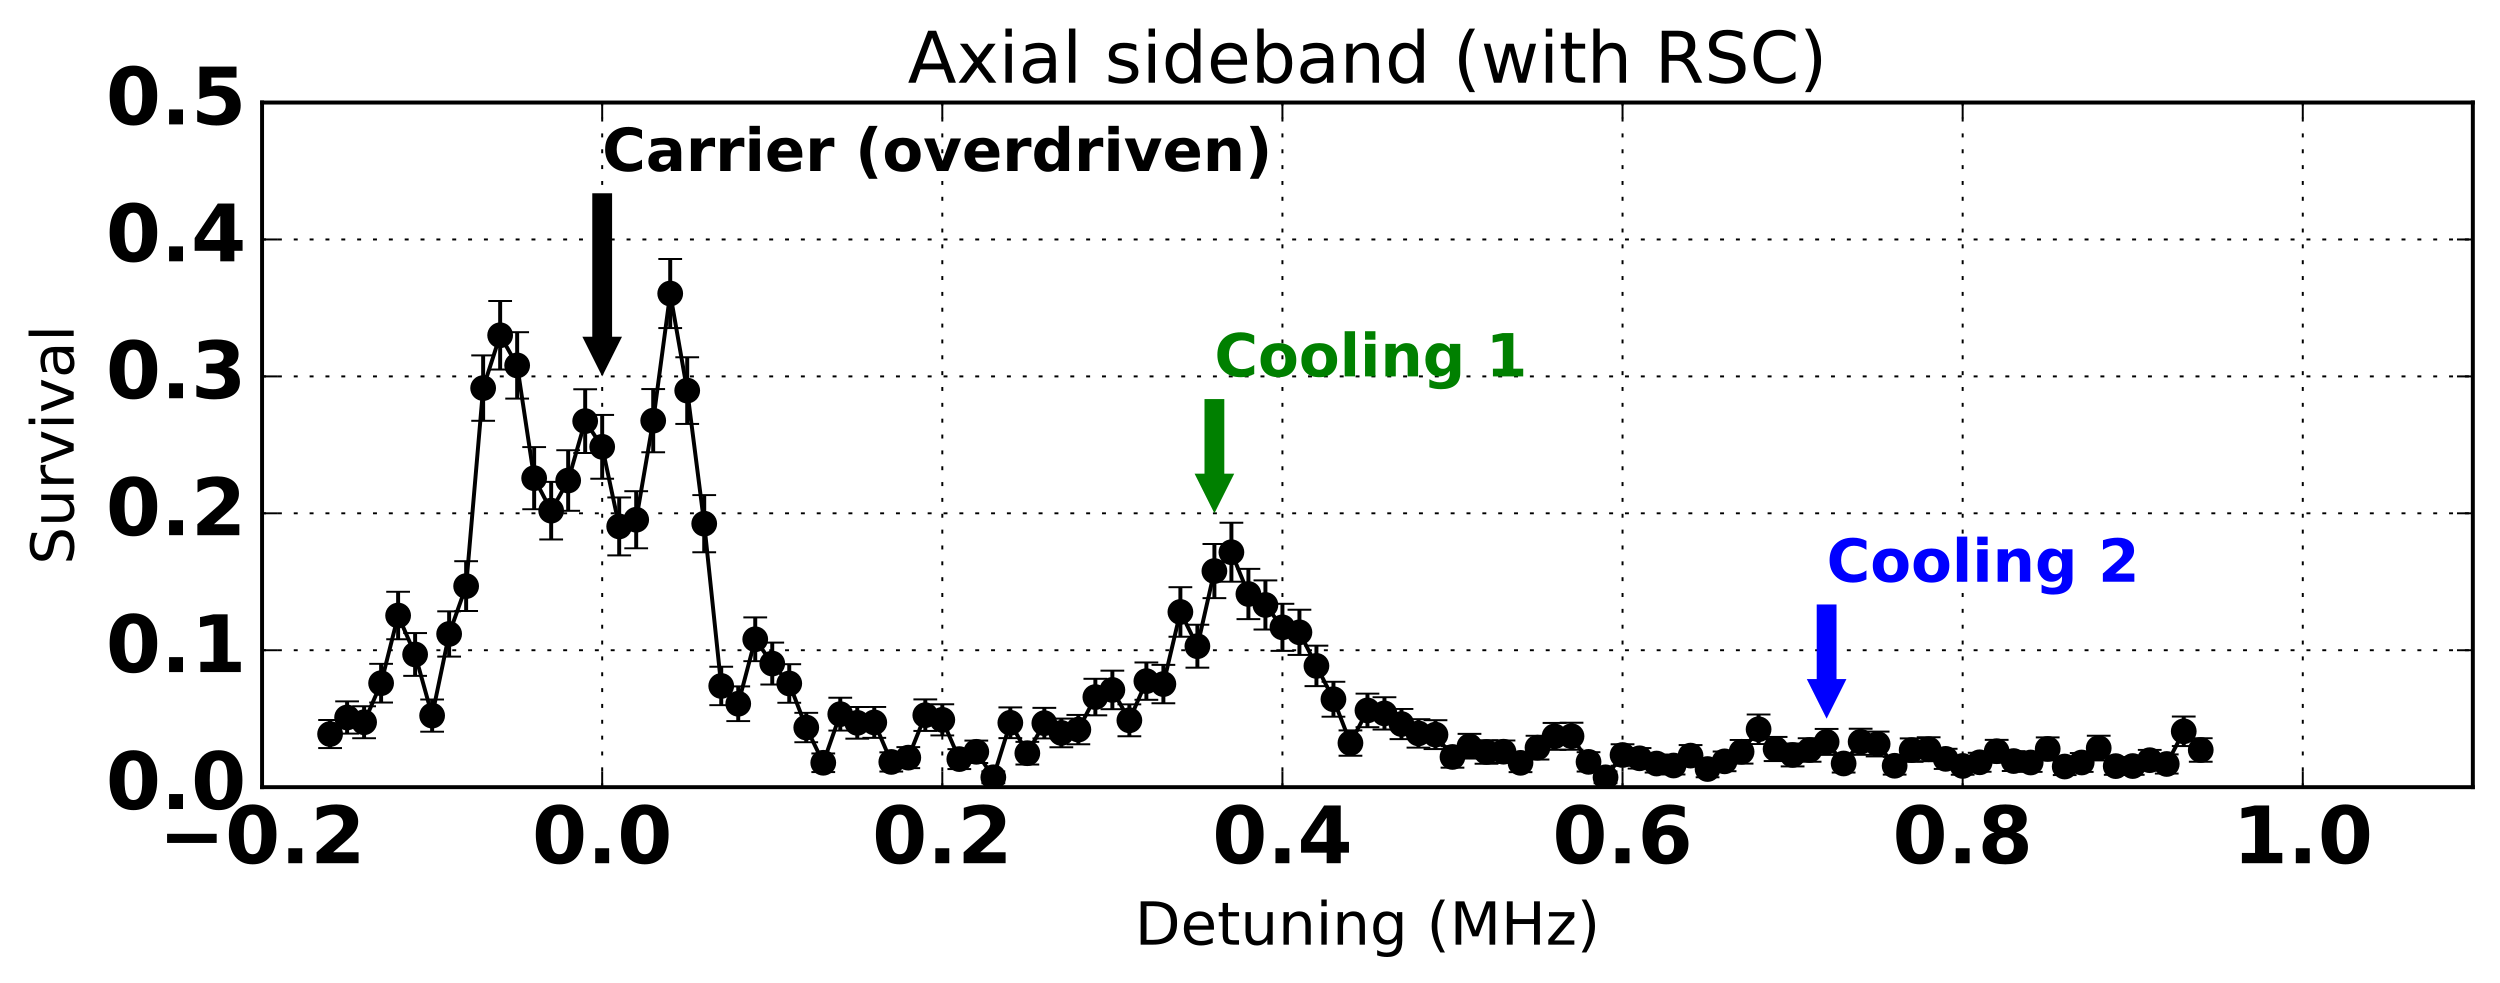 <?xml version="1.0" encoding="utf-8" standalone="no"?>
<!DOCTYPE svg PUBLIC "-//W3C//DTD SVG 1.1//EN"
  "http://www.w3.org/Graphics/SVG/1.1/DTD/svg11.dtd">
<!-- Created with matplotlib (http://matplotlib.org/) -->
<svg height="248pt" version="1.1" viewBox="0 0 631 248" width="631pt" xmlns="http://www.w3.org/2000/svg" xmlns:xlink="http://www.w3.org/1999/xlink">
 <defs>
  <style type="text/css">
*{stroke-linecap:butt;stroke-linejoin:round;stroke-miterlimit:100000;}
  </style>
 </defs>
 <g id="figure_1">
  <g id="patch_1">
   <path d="M 0 248.751 
L 631.345 248.751 
L 631.345 -0 
L 0 -0 
z
" style="fill:none;"/>
  </g>
  <g id="axes_1">
   <g id="patch_2">
    <path d="M 66.145 198.677 
L 624.145 198.677 
L 624.145 25.877 
L 66.145 25.877 
z
" style="fill:none;"/>
   </g>
   <g id="LineCollection_1">
    <path clip-path="url(#p5cc73ebccc)" d="M 83.315 188.818 
L 83.315 181.722 
" style="fill:none;stroke:#000000;"/>
    <path clip-path="url(#p5cc73ebccc)" d="M 87.607 185.165 
L 87.607 177.026 
" style="fill:none;stroke:#000000;"/>
    <path clip-path="url(#p5cc73ebccc)" d="M 91.899 186.328 
L 91.899 178.263 
" style="fill:none;stroke:#000000;"/>
    <path clip-path="url(#p5cc73ebccc)" d="M 96.191 177.318 
L 96.191 167.553 
" style="fill:none;stroke:#000000;"/>
    <path clip-path="url(#p5cc73ebccc)" d="M 100.484 161.354 
L 100.484 149.363 
" style="fill:none;stroke:#000000;"/>
    <path clip-path="url(#p5cc73ebccc)" d="M 104.776 170.59 
L 104.776 159.78 
" style="fill:none;stroke:#000000;"/>
    <path clip-path="url(#p5cc73ebccc)" d="M 109.068 184.681 
L 109.068 176.552 
" style="fill:none;stroke:#000000;"/>
    <path clip-path="url(#p5cc73ebccc)" d="M 113.361 165.726 
L 113.361 154.298 
" style="fill:none;stroke:#000000;"/>
    <path clip-path="url(#p5cc73ebccc)" d="M 117.653 154.217 
L 117.653 141.651 
" style="fill:none;stroke:#000000;"/>
    <path clip-path="url(#p5cc73ebccc)" d="M 121.945 106.209 
L 121.945 89.705 
" style="fill:none;stroke:#000000;"/>
    <path clip-path="url(#p5cc73ebccc)" d="M 126.238 93.267 
L 126.238 75.972 
" style="fill:none;stroke:#000000;"/>
    <path clip-path="url(#p5cc73ebccc)" d="M 130.53 100.613 
L 130.53 83.845 
" style="fill:none;stroke:#000000;"/>
    <path clip-path="url(#p5cc73ebccc)" d="M 134.822 128.529 
L 134.822 112.846 
" style="fill:none;stroke:#000000;"/>
    <path clip-path="url(#p5cc73ebccc)" d="M 139.115 136.159 
L 139.115 121.626 
" style="fill:none;stroke:#000000;"/>
    <path clip-path="url(#p5cc73ebccc)" d="M 143.407 128.924 
L 143.407 113.64 
" style="fill:none;stroke:#000000;"/>
    <path clip-path="url(#p5cc73ebccc)" d="M 147.699 114.341 
L 147.699 98.247 
" style="fill:none;stroke:#000000;"/>
    <path clip-path="url(#p5cc73ebccc)" d="M 151.991 120.828 
L 151.991 104.731 
" style="fill:none;stroke:#000000;"/>
    <path clip-path="url(#p5cc73ebccc)" d="M 156.284 140.182 
L 156.284 125.563 
" style="fill:none;stroke:#000000;"/>
    <path clip-path="url(#p5cc73ebccc)" d="M 160.576 138.389 
L 160.576 123.98 
" style="fill:none;stroke:#000000;"/>
    <path clip-path="url(#p5cc73ebccc)" d="M 164.868 114.146 
L 164.868 98.2 
" style="fill:none;stroke:#000000;"/>
    <path clip-path="url(#p5cc73ebccc)" d="M 169.161 82.81 
L 169.161 65.369 
" style="fill:none;stroke:#000000;"/>
    <path clip-path="url(#p5cc73ebccc)" d="M 173.453 106.995 
L 173.453 90.17 
" style="fill:none;stroke:#000000;"/>
    <path clip-path="url(#p5cc73ebccc)" d="M 177.745 139.393 
L 177.745 124.964 
" style="fill:none;stroke:#000000;"/>
    <path clip-path="url(#p5cc73ebccc)" d="M 182.038 177.982 
L 182.038 168.284 
" style="fill:none;stroke:#000000;"/>
    <path clip-path="url(#p5cc73ebccc)" d="M 186.33 182.006 
L 186.33 173.25 
" style="fill:none;stroke:#000000;"/>
    <path clip-path="url(#p5cc73ebccc)" d="M 190.622 166.88 
L 190.622 155.825 
" style="fill:none;stroke:#000000;"/>
    <path clip-path="url(#p5cc73ebccc)" d="M 194.915 172.77 
L 194.915 162.199 
" style="fill:none;stroke:#000000;"/>
    <path clip-path="url(#p5cc73ebccc)" d="M 199.207 177.379 
L 199.207 167.641 
" style="fill:none;stroke:#000000;"/>
    <path clip-path="url(#p5cc73ebccc)" d="M 203.499 187.341 
L 203.499 179.919 
" style="fill:none;stroke:#000000;"/>
    <path clip-path="url(#p5cc73ebccc)" d="M 207.791 194.871 
L 207.791 190.174 
" style="fill:none;stroke:#000000;"/>
    <path clip-path="url(#p5cc73ebccc)" d="M 212.084 184.396 
L 212.084 176.108 
" style="fill:none;stroke:#000000;"/>
    <path clip-path="url(#p5cc73ebccc)" d="M 216.376 186.441 
L 216.376 178.447 
" style="fill:none;stroke:#000000;"/>
    <path clip-path="url(#p5cc73ebccc)" d="M 220.668 186.238 
L 220.668 178.437 
" style="fill:none;stroke:#000000;"/>
    <path clip-path="url(#p5cc73ebccc)" d="M 224.961 194.741 
L 224.961 189.886 
" style="fill:none;stroke:#000000;"/>
    <path clip-path="url(#p5cc73ebccc)" d="M 229.253 193.877 
L 229.253 188.581 
" style="fill:none;stroke:#000000;"/>
    <path clip-path="url(#p5cc73ebccc)" d="M 233.545 184.494 
L 233.545 176.53 
" style="fill:none;stroke:#000000;"/>
    <path clip-path="url(#p5cc73ebccc)" d="M 237.838 185.624 
L 237.838 177.753 
" style="fill:none;stroke:#000000;"/>
    <path clip-path="url(#p5cc73ebccc)" d="M 242.13 194.114 
L 242.13 189.076 
" style="fill:none;stroke:#000000;"/>
    <path clip-path="url(#p5cc73ebccc)" d="M 246.422 192.577 
L 246.422 186.933 
" style="fill:none;stroke:#000000;"/>
    <path clip-path="url(#p5cc73ebccc)" d="M 250.715 197.677 
L 250.715 194.697 
" style="fill:none;stroke:#000000;"/>
    <path clip-path="url(#p5cc73ebccc)" d="M 255.007 186.31 
L 255.007 178.552 
" style="fill:none;stroke:#000000;"/>
    <path clip-path="url(#p5cc73ebccc)" d="M 259.299 192.974 
L 259.299 187.252 
" style="fill:none;stroke:#000000;"/>
    <path clip-path="url(#p5cc73ebccc)" d="M 263.591 186.38 
L 263.591 178.666 
" style="fill:none;stroke:#000000;"/>
    <path clip-path="url(#p5cc73ebccc)" d="M 267.884 188.614 
L 267.884 181.376 
" style="fill:none;stroke:#000000;"/>
    <path clip-path="url(#p5cc73ebccc)" d="M 272.176 187.857 
L 272.176 180.447 
" style="fill:none;stroke:#000000;"/>
    <path clip-path="url(#p5cc73ebccc)" d="M 276.468 180.552 
L 276.468 171.328 
" style="fill:none;stroke:#000000;"/>
    <path clip-path="url(#p5cc73ebccc)" d="M 280.761 178.998 
L 280.761 169.283 
" style="fill:none;stroke:#000000;"/>
    <path clip-path="url(#p5cc73ebccc)" d="M 285.053 185.83 
L 285.053 177.782 
" style="fill:none;stroke:#000000;"/>
    <path clip-path="url(#p5cc73ebccc)" d="M 289.345 176.635 
L 289.345 167.202 
" style="fill:none;stroke:#000000;"/>
    <path clip-path="url(#p5cc73ebccc)" d="M 293.638 177.501 
L 293.638 167.817 
" style="fill:none;stroke:#000000;"/>
    <path clip-path="url(#p5cc73ebccc)" d="M 297.93 160.71 
L 297.93 148.212 
" style="fill:none;stroke:#000000;"/>
    <path clip-path="url(#p5cc73ebccc)" d="M 302.222 168.519 
L 302.222 157.683 
" style="fill:none;stroke:#000000;"/>
    <path clip-path="url(#p5cc73ebccc)" d="M 306.515 150.97 
L 306.515 137.301 
" style="fill:none;stroke:#000000;"/>
    <path clip-path="url(#p5cc73ebccc)" d="M 310.807 146.822 
L 310.807 131.944 
" style="fill:none;stroke:#000000;"/>
    <path clip-path="url(#p5cc73ebccc)" d="M 315.099 156.275 
L 315.099 143.578 
" style="fill:none;stroke:#000000;"/>
    <path clip-path="url(#p5cc73ebccc)" d="M 319.391 158.896 
L 319.391 146.492 
" style="fill:none;stroke:#000000;"/>
    <path clip-path="url(#p5cc73ebccc)" d="M 323.684 164.285 
L 323.684 152.396 
" style="fill:none;stroke:#000000;"/>
    <path clip-path="url(#p5cc73ebccc)" d="M 327.976 165.299 
L 327.976 153.896 
" style="fill:none;stroke:#000000;"/>
    <path clip-path="url(#p5cc73ebccc)" d="M 332.268 173.183 
L 332.268 162.962 
" style="fill:none;stroke:#000000;"/>
    <path clip-path="url(#p5cc73ebccc)" d="M 336.561 180.896 
L 336.561 172.078 
" style="fill:none;stroke:#000000;"/>
    <path clip-path="url(#p5cc73ebccc)" d="M 340.853 190.742 
L 340.853 184.347 
" style="fill:none;stroke:#000000;"/>
    <path clip-path="url(#p5cc73ebccc)" d="M 345.145 183.55 
L 345.145 175.074 
" style="fill:none;stroke:#000000;"/>
    <path clip-path="url(#p5cc73ebccc)" d="M 349.438 184.139 
L 349.438 175.982 
" style="fill:none;stroke:#000000;"/>
    <path clip-path="url(#p5cc73ebccc)" d="M 353.73 186.553 
L 353.73 178.944 
" style="fill:none;stroke:#000000;"/>
    <path clip-path="url(#p5cc73ebccc)" d="M 358.022 188.703 
L 358.022 181.526 
" style="fill:none;stroke:#000000;"/>
    <path clip-path="url(#p5cc73ebccc)" d="M 362.315 189.068 
L 362.315 181.783 
" style="fill:none;stroke:#000000;"/>
    <path clip-path="url(#p5cc73ebccc)" d="M 366.607 193.763 
L 366.607 188.344 
" style="fill:none;stroke:#000000;"/>
    <path clip-path="url(#p5cc73ebccc)" d="M 370.899 191.447 
L 370.899 185.231 
" style="fill:none;stroke:#000000;"/>
    <path clip-path="url(#p5cc73ebccc)" d="M 375.191 192.766 
L 375.191 186.839 
" style="fill:none;stroke:#000000;"/>
    <path clip-path="url(#p5cc73ebccc)" d="M 379.484 192.561 
L 379.484 186.902 
" style="fill:none;stroke:#000000;"/>
    <path clip-path="url(#p5cc73ebccc)" d="M 383.776 194.881 
L 383.776 190.198 
" style="fill:none;stroke:#000000;"/>
    <path clip-path="url(#p5cc73ebccc)" d="M 388.068 191.707 
L 388.068 185.709 
" style="fill:none;stroke:#000000;"/>
    <path clip-path="url(#p5cc73ebccc)" d="M 392.361 189.254 
L 392.361 182.465 
" style="fill:none;stroke:#000000;"/>
    <path clip-path="url(#p5cc73ebccc)" d="M 396.653 189.228 
L 396.653 182.42 
" style="fill:none;stroke:#000000;"/>
    <path clip-path="url(#p5cc73ebccc)" d="M 400.945 194.73 
L 400.945 189.861 
" style="fill:none;stroke:#000000;"/>
    <path clip-path="url(#p5cc73ebccc)" d="M 405.238 197.68 
L 405.238 194.709 
" style="fill:none;stroke:#000000;"/>
    <path clip-path="url(#p5cc73ebccc)" d="M 409.53 193.275 
L 409.53 187.85 
" style="fill:none;stroke:#000000;"/>
    <path clip-path="url(#p5cc73ebccc)" d="M 413.822 193.985 
L 413.822 188.807 
" style="fill:none;stroke:#000000;"/>
    <path clip-path="url(#p5cc73ebccc)" d="M 418.115 194.993 
L 418.115 190.444 
" style="fill:none;stroke:#000000;"/>
    <path clip-path="url(#p5cc73ebccc)" d="M 422.407 195.475 
L 422.407 190.955 
" style="fill:none;stroke:#000000;"/>
    <path clip-path="url(#p5cc73ebccc)" d="M 426.699 193.378 
L 426.699 188.055 
" style="fill:none;stroke:#000000;"/>
    <path clip-path="url(#p5cc73ebccc)" d="M 430.991 196.187 
L 430.991 192.019 
" style="fill:none;stroke:#000000;"/>
    <path clip-path="url(#p5cc73ebccc)" d="M 435.284 194.649 
L 435.284 189.683 
" style="fill:none;stroke:#000000;"/>
    <path clip-path="url(#p5cc73ebccc)" d="M 439.576 192.73 
L 439.576 186.767 
" style="fill:none;stroke:#000000;"/>
    <path clip-path="url(#p5cc73ebccc)" d="M 443.868 187.794 
L 443.868 180.341 
" style="fill:none;stroke:#000000;"/>
    <path clip-path="url(#p5cc73ebccc)" d="M 448.161 192.091 
L 448.161 186.007 
" style="fill:none;stroke:#000000;"/>
    <path clip-path="url(#p5cc73ebccc)" d="M 452.453 193.438 
L 452.453 187.666 
" style="fill:none;stroke:#000000;"/>
    <path clip-path="url(#p5cc73ebccc)" d="M 456.745 192.262 
L 456.745 186.331 
" style="fill:none;stroke:#000000;"/>
    <path clip-path="url(#p5cc73ebccc)" d="M 461.038 190.535 
L 461.038 183.978 
" style="fill:none;stroke:#000000;"/>
    <path clip-path="url(#p5cc73ebccc)" d="M 465.33 194.983 
L 465.33 190.423 
" style="fill:none;stroke:#000000;"/>
    <path clip-path="url(#p5cc73ebccc)" d="M 469.622 190.512 
L 469.622 183.935 
" style="fill:none;stroke:#000000;"/>
    <path clip-path="url(#p5cc73ebccc)" d="M 473.915 190.917 
L 473.915 184.66 
" style="fill:none;stroke:#000000;"/>
    <path clip-path="url(#p5cc73ebccc)" d="M 478.207 195.512 
L 478.207 191.043 
" style="fill:none;stroke:#000000;"/>
    <path clip-path="url(#p5cc73ebccc)" d="M 482.499 192.28 
L 482.499 186.366 
" style="fill:none;stroke:#000000;"/>
    <path clip-path="url(#p5cc73ebccc)" d="M 486.791 192.13 
L 486.791 186.08 
" style="fill:none;stroke:#000000;"/>
    <path clip-path="url(#p5cc73ebccc)" d="M 491.084 194.076 
L 491.084 188.997 
" style="fill:none;stroke:#000000;"/>
    <path clip-path="url(#p5cc73ebccc)" d="M 495.376 195.538 
L 495.376 191.107 
" style="fill:none;stroke:#000000;"/>
    <path clip-path="url(#p5cc73ebccc)" d="M 499.668 194.796 
L 499.668 190.008 
" style="fill:none;stroke:#000000;"/>
    <path clip-path="url(#p5cc73ebccc)" d="M 503.961 192.476 
L 503.961 186.739 
" style="fill:none;stroke:#000000;"/>
    <path clip-path="url(#p5cc73ebccc)" d="M 508.253 194.602 
L 508.253 189.577 
" style="fill:none;stroke:#000000;"/>
    <path clip-path="url(#p5cc73ebccc)" d="M 512.545 194.829 
L 512.545 190.08 
" style="fill:none;stroke:#000000;"/>
    <path clip-path="url(#p5cc73ebccc)" d="M 516.838 191.93 
L 516.838 186.122 
" style="fill:none;stroke:#000000;"/>
    <path clip-path="url(#p5cc73ebccc)" d="M 521.13 195.625 
L 521.13 191.314 
" style="fill:none;stroke:#000000;"/>
    <path clip-path="url(#p5cc73ebccc)" d="M 525.422 194.829 
L 525.422 190.08 
" style="fill:none;stroke:#000000;"/>
    <path clip-path="url(#p5cc73ebccc)" d="M 529.715 191.932 
L 529.715 185.703 
" style="fill:none;stroke:#000000;"/>
    <path clip-path="url(#p5cc73ebccc)" d="M 534.007 195.565 
L 534.007 191.171 
" style="fill:none;stroke:#000000;"/>
    <path clip-path="url(#p5cc73ebccc)" d="M 538.299 195.556 
L 538.299 191.15 
" style="fill:none;stroke:#000000;"/>
    <path clip-path="url(#p5cc73ebccc)" d="M 542.591 194.465 
L 542.591 189.275 
" style="fill:none;stroke:#000000;"/>
    <path clip-path="url(#p5cc73ebccc)" d="M 546.884 195.247 
L 546.884 190.41 
" style="fill:none;stroke:#000000;"/>
    <path clip-path="url(#p5cc73ebccc)" d="M 551.176 188.308 
L 551.176 180.855 
" style="fill:none;stroke:#000000;"/>
    <path clip-path="url(#p5cc73ebccc)" d="M 555.468 192.262 
L 555.468 186.331 
" style="fill:none;stroke:#000000;"/>
   </g>
   <g id="line2d_1">
    <defs>
     <path d="M 3 0 
L -3 -0 
" id="m64528102ae" style="stroke:#000000;stroke-width:0.5;"/>
    </defs>
    <g clip-path="url(#p5cc73ebccc)">
     <use style="stroke:#000000;stroke-width:0.5;" x="83.315" xlink:href="#m64528102ae" y="188.818"/>
     <use style="stroke:#000000;stroke-width:0.5;" x="87.607" xlink:href="#m64528102ae" y="185.165"/>
     <use style="stroke:#000000;stroke-width:0.5;" x="91.899" xlink:href="#m64528102ae" y="186.328"/>
     <use style="stroke:#000000;stroke-width:0.5;" x="96.191" xlink:href="#m64528102ae" y="177.318"/>
     <use style="stroke:#000000;stroke-width:0.5;" x="100.484" xlink:href="#m64528102ae" y="161.354"/>
     <use style="stroke:#000000;stroke-width:0.5;" x="104.776" xlink:href="#m64528102ae" y="170.59"/>
     <use style="stroke:#000000;stroke-width:0.5;" x="109.068" xlink:href="#m64528102ae" y="184.681"/>
     <use style="stroke:#000000;stroke-width:0.5;" x="113.361" xlink:href="#m64528102ae" y="165.726"/>
     <use style="stroke:#000000;stroke-width:0.5;" x="117.653" xlink:href="#m64528102ae" y="154.217"/>
     <use style="stroke:#000000;stroke-width:0.5;" x="121.945" xlink:href="#m64528102ae" y="106.209"/>
     <use style="stroke:#000000;stroke-width:0.5;" x="126.238" xlink:href="#m64528102ae" y="93.267"/>
     <use style="stroke:#000000;stroke-width:0.5;" x="130.53" xlink:href="#m64528102ae" y="100.613"/>
     <use style="stroke:#000000;stroke-width:0.5;" x="134.822" xlink:href="#m64528102ae" y="128.529"/>
     <use style="stroke:#000000;stroke-width:0.5;" x="139.115" xlink:href="#m64528102ae" y="136.159"/>
     <use style="stroke:#000000;stroke-width:0.5;" x="143.407" xlink:href="#m64528102ae" y="128.924"/>
     <use style="stroke:#000000;stroke-width:0.5;" x="147.699" xlink:href="#m64528102ae" y="114.341"/>
     <use style="stroke:#000000;stroke-width:0.5;" x="151.991" xlink:href="#m64528102ae" y="120.828"/>
     <use style="stroke:#000000;stroke-width:0.5;" x="156.284" xlink:href="#m64528102ae" y="140.182"/>
     <use style="stroke:#000000;stroke-width:0.5;" x="160.576" xlink:href="#m64528102ae" y="138.389"/>
     <use style="stroke:#000000;stroke-width:0.5;" x="164.868" xlink:href="#m64528102ae" y="114.146"/>
     <use style="stroke:#000000;stroke-width:0.5;" x="169.161" xlink:href="#m64528102ae" y="82.81"/>
     <use style="stroke:#000000;stroke-width:0.5;" x="173.453" xlink:href="#m64528102ae" y="106.995"/>
     <use style="stroke:#000000;stroke-width:0.5;" x="177.745" xlink:href="#m64528102ae" y="139.393"/>
     <use style="stroke:#000000;stroke-width:0.5;" x="182.038" xlink:href="#m64528102ae" y="177.982"/>
     <use style="stroke:#000000;stroke-width:0.5;" x="186.33" xlink:href="#m64528102ae" y="182.006"/>
     <use style="stroke:#000000;stroke-width:0.5;" x="190.622" xlink:href="#m64528102ae" y="166.88"/>
     <use style="stroke:#000000;stroke-width:0.5;" x="194.915" xlink:href="#m64528102ae" y="172.77"/>
     <use style="stroke:#000000;stroke-width:0.5;" x="199.207" xlink:href="#m64528102ae" y="177.379"/>
     <use style="stroke:#000000;stroke-width:0.5;" x="203.499" xlink:href="#m64528102ae" y="187.341"/>
     <use style="stroke:#000000;stroke-width:0.5;" x="207.791" xlink:href="#m64528102ae" y="194.871"/>
     <use style="stroke:#000000;stroke-width:0.5;" x="212.084" xlink:href="#m64528102ae" y="184.396"/>
     <use style="stroke:#000000;stroke-width:0.5;" x="216.376" xlink:href="#m64528102ae" y="186.441"/>
     <use style="stroke:#000000;stroke-width:0.5;" x="220.668" xlink:href="#m64528102ae" y="186.238"/>
     <use style="stroke:#000000;stroke-width:0.5;" x="224.961" xlink:href="#m64528102ae" y="194.741"/>
     <use style="stroke:#000000;stroke-width:0.5;" x="229.253" xlink:href="#m64528102ae" y="193.877"/>
     <use style="stroke:#000000;stroke-width:0.5;" x="233.545" xlink:href="#m64528102ae" y="184.494"/>
     <use style="stroke:#000000;stroke-width:0.5;" x="237.838" xlink:href="#m64528102ae" y="185.624"/>
     <use style="stroke:#000000;stroke-width:0.5;" x="242.13" xlink:href="#m64528102ae" y="194.114"/>
     <use style="stroke:#000000;stroke-width:0.5;" x="246.422" xlink:href="#m64528102ae" y="192.577"/>
     <use style="stroke:#000000;stroke-width:0.5;" x="250.715" xlink:href="#m64528102ae" y="197.677"/>
     <use style="stroke:#000000;stroke-width:0.5;" x="255.007" xlink:href="#m64528102ae" y="186.31"/>
     <use style="stroke:#000000;stroke-width:0.5;" x="259.299" xlink:href="#m64528102ae" y="192.974"/>
     <use style="stroke:#000000;stroke-width:0.5;" x="263.591" xlink:href="#m64528102ae" y="186.38"/>
     <use style="stroke:#000000;stroke-width:0.5;" x="267.884" xlink:href="#m64528102ae" y="188.614"/>
     <use style="stroke:#000000;stroke-width:0.5;" x="272.176" xlink:href="#m64528102ae" y="187.857"/>
     <use style="stroke:#000000;stroke-width:0.5;" x="276.468" xlink:href="#m64528102ae" y="180.552"/>
     <use style="stroke:#000000;stroke-width:0.5;" x="280.761" xlink:href="#m64528102ae" y="178.998"/>
     <use style="stroke:#000000;stroke-width:0.5;" x="285.053" xlink:href="#m64528102ae" y="185.83"/>
     <use style="stroke:#000000;stroke-width:0.5;" x="289.345" xlink:href="#m64528102ae" y="176.635"/>
     <use style="stroke:#000000;stroke-width:0.5;" x="293.638" xlink:href="#m64528102ae" y="177.501"/>
     <use style="stroke:#000000;stroke-width:0.5;" x="297.93" xlink:href="#m64528102ae" y="160.71"/>
     <use style="stroke:#000000;stroke-width:0.5;" x="302.222" xlink:href="#m64528102ae" y="168.519"/>
     <use style="stroke:#000000;stroke-width:0.5;" x="306.515" xlink:href="#m64528102ae" y="150.97"/>
     <use style="stroke:#000000;stroke-width:0.5;" x="310.807" xlink:href="#m64528102ae" y="146.822"/>
     <use style="stroke:#000000;stroke-width:0.5;" x="315.099" xlink:href="#m64528102ae" y="156.275"/>
     <use style="stroke:#000000;stroke-width:0.5;" x="319.391" xlink:href="#m64528102ae" y="158.896"/>
     <use style="stroke:#000000;stroke-width:0.5;" x="323.684" xlink:href="#m64528102ae" y="164.285"/>
     <use style="stroke:#000000;stroke-width:0.5;" x="327.976" xlink:href="#m64528102ae" y="165.299"/>
     <use style="stroke:#000000;stroke-width:0.5;" x="332.268" xlink:href="#m64528102ae" y="173.183"/>
     <use style="stroke:#000000;stroke-width:0.5;" x="336.561" xlink:href="#m64528102ae" y="180.896"/>
     <use style="stroke:#000000;stroke-width:0.5;" x="340.853" xlink:href="#m64528102ae" y="190.742"/>
     <use style="stroke:#000000;stroke-width:0.5;" x="345.145" xlink:href="#m64528102ae" y="183.55"/>
     <use style="stroke:#000000;stroke-width:0.5;" x="349.438" xlink:href="#m64528102ae" y="184.139"/>
     <use style="stroke:#000000;stroke-width:0.5;" x="353.73" xlink:href="#m64528102ae" y="186.553"/>
     <use style="stroke:#000000;stroke-width:0.5;" x="358.022" xlink:href="#m64528102ae" y="188.703"/>
     <use style="stroke:#000000;stroke-width:0.5;" x="362.315" xlink:href="#m64528102ae" y="189.068"/>
     <use style="stroke:#000000;stroke-width:0.5;" x="366.607" xlink:href="#m64528102ae" y="193.763"/>
     <use style="stroke:#000000;stroke-width:0.5;" x="370.899" xlink:href="#m64528102ae" y="191.447"/>
     <use style="stroke:#000000;stroke-width:0.5;" x="375.191" xlink:href="#m64528102ae" y="192.766"/>
     <use style="stroke:#000000;stroke-width:0.5;" x="379.484" xlink:href="#m64528102ae" y="192.561"/>
     <use style="stroke:#000000;stroke-width:0.5;" x="383.776" xlink:href="#m64528102ae" y="194.881"/>
     <use style="stroke:#000000;stroke-width:0.5;" x="388.068" xlink:href="#m64528102ae" y="191.707"/>
     <use style="stroke:#000000;stroke-width:0.5;" x="392.361" xlink:href="#m64528102ae" y="189.254"/>
     <use style="stroke:#000000;stroke-width:0.5;" x="396.653" xlink:href="#m64528102ae" y="189.228"/>
     <use style="stroke:#000000;stroke-width:0.5;" x="400.945" xlink:href="#m64528102ae" y="194.73"/>
     <use style="stroke:#000000;stroke-width:0.5;" x="405.238" xlink:href="#m64528102ae" y="197.68"/>
     <use style="stroke:#000000;stroke-width:0.5;" x="409.53" xlink:href="#m64528102ae" y="193.275"/>
     <use style="stroke:#000000;stroke-width:0.5;" x="413.822" xlink:href="#m64528102ae" y="193.985"/>
     <use style="stroke:#000000;stroke-width:0.5;" x="418.115" xlink:href="#m64528102ae" y="194.993"/>
     <use style="stroke:#000000;stroke-width:0.5;" x="422.407" xlink:href="#m64528102ae" y="195.475"/>
     <use style="stroke:#000000;stroke-width:0.5;" x="426.699" xlink:href="#m64528102ae" y="193.378"/>
     <use style="stroke:#000000;stroke-width:0.5;" x="430.991" xlink:href="#m64528102ae" y="196.187"/>
     <use style="stroke:#000000;stroke-width:0.5;" x="435.284" xlink:href="#m64528102ae" y="194.649"/>
     <use style="stroke:#000000;stroke-width:0.5;" x="439.576" xlink:href="#m64528102ae" y="192.73"/>
     <use style="stroke:#000000;stroke-width:0.5;" x="443.868" xlink:href="#m64528102ae" y="187.794"/>
     <use style="stroke:#000000;stroke-width:0.5;" x="448.161" xlink:href="#m64528102ae" y="192.091"/>
     <use style="stroke:#000000;stroke-width:0.5;" x="452.453" xlink:href="#m64528102ae" y="193.438"/>
     <use style="stroke:#000000;stroke-width:0.5;" x="456.745" xlink:href="#m64528102ae" y="192.262"/>
     <use style="stroke:#000000;stroke-width:0.5;" x="461.038" xlink:href="#m64528102ae" y="190.535"/>
     <use style="stroke:#000000;stroke-width:0.5;" x="465.33" xlink:href="#m64528102ae" y="194.983"/>
     <use style="stroke:#000000;stroke-width:0.5;" x="469.622" xlink:href="#m64528102ae" y="190.512"/>
     <use style="stroke:#000000;stroke-width:0.5;" x="473.915" xlink:href="#m64528102ae" y="190.917"/>
     <use style="stroke:#000000;stroke-width:0.5;" x="478.207" xlink:href="#m64528102ae" y="195.512"/>
     <use style="stroke:#000000;stroke-width:0.5;" x="482.499" xlink:href="#m64528102ae" y="192.28"/>
     <use style="stroke:#000000;stroke-width:0.5;" x="486.791" xlink:href="#m64528102ae" y="192.13"/>
     <use style="stroke:#000000;stroke-width:0.5;" x="491.084" xlink:href="#m64528102ae" y="194.076"/>
     <use style="stroke:#000000;stroke-width:0.5;" x="495.376" xlink:href="#m64528102ae" y="195.538"/>
     <use style="stroke:#000000;stroke-width:0.5;" x="499.668" xlink:href="#m64528102ae" y="194.796"/>
     <use style="stroke:#000000;stroke-width:0.5;" x="503.961" xlink:href="#m64528102ae" y="192.476"/>
     <use style="stroke:#000000;stroke-width:0.5;" x="508.253" xlink:href="#m64528102ae" y="194.602"/>
     <use style="stroke:#000000;stroke-width:0.5;" x="512.545" xlink:href="#m64528102ae" y="194.829"/>
     <use style="stroke:#000000;stroke-width:0.5;" x="516.838" xlink:href="#m64528102ae" y="191.93"/>
     <use style="stroke:#000000;stroke-width:0.5;" x="521.13" xlink:href="#m64528102ae" y="195.625"/>
     <use style="stroke:#000000;stroke-width:0.5;" x="525.422" xlink:href="#m64528102ae" y="194.829"/>
     <use style="stroke:#000000;stroke-width:0.5;" x="529.715" xlink:href="#m64528102ae" y="191.932"/>
     <use style="stroke:#000000;stroke-width:0.5;" x="534.007" xlink:href="#m64528102ae" y="195.565"/>
     <use style="stroke:#000000;stroke-width:0.5;" x="538.299" xlink:href="#m64528102ae" y="195.556"/>
     <use style="stroke:#000000;stroke-width:0.5;" x="542.591" xlink:href="#m64528102ae" y="194.465"/>
     <use style="stroke:#000000;stroke-width:0.5;" x="546.884" xlink:href="#m64528102ae" y="195.247"/>
     <use style="stroke:#000000;stroke-width:0.5;" x="551.176" xlink:href="#m64528102ae" y="188.308"/>
     <use style="stroke:#000000;stroke-width:0.5;" x="555.468" xlink:href="#m64528102ae" y="192.262"/>
    </g>
   </g>
   <g id="line2d_2">
    <g clip-path="url(#p5cc73ebccc)">
     <use style="stroke:#000000;stroke-width:0.5;" x="83.315" xlink:href="#m64528102ae" y="181.722"/>
     <use style="stroke:#000000;stroke-width:0.5;" x="87.607" xlink:href="#m64528102ae" y="177.026"/>
     <use style="stroke:#000000;stroke-width:0.5;" x="91.899" xlink:href="#m64528102ae" y="178.263"/>
     <use style="stroke:#000000;stroke-width:0.5;" x="96.191" xlink:href="#m64528102ae" y="167.553"/>
     <use style="stroke:#000000;stroke-width:0.5;" x="100.484" xlink:href="#m64528102ae" y="149.363"/>
     <use style="stroke:#000000;stroke-width:0.5;" x="104.776" xlink:href="#m64528102ae" y="159.78"/>
     <use style="stroke:#000000;stroke-width:0.5;" x="109.068" xlink:href="#m64528102ae" y="176.552"/>
     <use style="stroke:#000000;stroke-width:0.5;" x="113.361" xlink:href="#m64528102ae" y="154.298"/>
     <use style="stroke:#000000;stroke-width:0.5;" x="117.653" xlink:href="#m64528102ae" y="141.651"/>
     <use style="stroke:#000000;stroke-width:0.5;" x="121.945" xlink:href="#m64528102ae" y="89.705"/>
     <use style="stroke:#000000;stroke-width:0.5;" x="126.238" xlink:href="#m64528102ae" y="75.972"/>
     <use style="stroke:#000000;stroke-width:0.5;" x="130.53" xlink:href="#m64528102ae" y="83.845"/>
     <use style="stroke:#000000;stroke-width:0.5;" x="134.822" xlink:href="#m64528102ae" y="112.846"/>
     <use style="stroke:#000000;stroke-width:0.5;" x="139.115" xlink:href="#m64528102ae" y="121.626"/>
     <use style="stroke:#000000;stroke-width:0.5;" x="143.407" xlink:href="#m64528102ae" y="113.64"/>
     <use style="stroke:#000000;stroke-width:0.5;" x="147.699" xlink:href="#m64528102ae" y="98.247"/>
     <use style="stroke:#000000;stroke-width:0.5;" x="151.991" xlink:href="#m64528102ae" y="104.731"/>
     <use style="stroke:#000000;stroke-width:0.5;" x="156.284" xlink:href="#m64528102ae" y="125.563"/>
     <use style="stroke:#000000;stroke-width:0.5;" x="160.576" xlink:href="#m64528102ae" y="123.98"/>
     <use style="stroke:#000000;stroke-width:0.5;" x="164.868" xlink:href="#m64528102ae" y="98.2"/>
     <use style="stroke:#000000;stroke-width:0.5;" x="169.161" xlink:href="#m64528102ae" y="65.369"/>
     <use style="stroke:#000000;stroke-width:0.5;" x="173.453" xlink:href="#m64528102ae" y="90.17"/>
     <use style="stroke:#000000;stroke-width:0.5;" x="177.745" xlink:href="#m64528102ae" y="124.964"/>
     <use style="stroke:#000000;stroke-width:0.5;" x="182.038" xlink:href="#m64528102ae" y="168.284"/>
     <use style="stroke:#000000;stroke-width:0.5;" x="186.33" xlink:href="#m64528102ae" y="173.25"/>
     <use style="stroke:#000000;stroke-width:0.5;" x="190.622" xlink:href="#m64528102ae" y="155.825"/>
     <use style="stroke:#000000;stroke-width:0.5;" x="194.915" xlink:href="#m64528102ae" y="162.199"/>
     <use style="stroke:#000000;stroke-width:0.5;" x="199.207" xlink:href="#m64528102ae" y="167.641"/>
     <use style="stroke:#000000;stroke-width:0.5;" x="203.499" xlink:href="#m64528102ae" y="179.919"/>
     <use style="stroke:#000000;stroke-width:0.5;" x="207.791" xlink:href="#m64528102ae" y="190.174"/>
     <use style="stroke:#000000;stroke-width:0.5;" x="212.084" xlink:href="#m64528102ae" y="176.108"/>
     <use style="stroke:#000000;stroke-width:0.5;" x="216.376" xlink:href="#m64528102ae" y="178.447"/>
     <use style="stroke:#000000;stroke-width:0.5;" x="220.668" xlink:href="#m64528102ae" y="178.437"/>
     <use style="stroke:#000000;stroke-width:0.5;" x="224.961" xlink:href="#m64528102ae" y="189.886"/>
     <use style="stroke:#000000;stroke-width:0.5;" x="229.253" xlink:href="#m64528102ae" y="188.581"/>
     <use style="stroke:#000000;stroke-width:0.5;" x="233.545" xlink:href="#m64528102ae" y="176.53"/>
     <use style="stroke:#000000;stroke-width:0.5;" x="237.838" xlink:href="#m64528102ae" y="177.753"/>
     <use style="stroke:#000000;stroke-width:0.5;" x="242.13" xlink:href="#m64528102ae" y="189.076"/>
     <use style="stroke:#000000;stroke-width:0.5;" x="246.422" xlink:href="#m64528102ae" y="186.933"/>
     <use style="stroke:#000000;stroke-width:0.5;" x="250.715" xlink:href="#m64528102ae" y="194.697"/>
     <use style="stroke:#000000;stroke-width:0.5;" x="255.007" xlink:href="#m64528102ae" y="178.552"/>
     <use style="stroke:#000000;stroke-width:0.5;" x="259.299" xlink:href="#m64528102ae" y="187.252"/>
     <use style="stroke:#000000;stroke-width:0.5;" x="263.591" xlink:href="#m64528102ae" y="178.666"/>
     <use style="stroke:#000000;stroke-width:0.5;" x="267.884" xlink:href="#m64528102ae" y="181.376"/>
     <use style="stroke:#000000;stroke-width:0.5;" x="272.176" xlink:href="#m64528102ae" y="180.447"/>
     <use style="stroke:#000000;stroke-width:0.5;" x="276.468" xlink:href="#m64528102ae" y="171.328"/>
     <use style="stroke:#000000;stroke-width:0.5;" x="280.761" xlink:href="#m64528102ae" y="169.283"/>
     <use style="stroke:#000000;stroke-width:0.5;" x="285.053" xlink:href="#m64528102ae" y="177.782"/>
     <use style="stroke:#000000;stroke-width:0.5;" x="289.345" xlink:href="#m64528102ae" y="167.202"/>
     <use style="stroke:#000000;stroke-width:0.5;" x="293.638" xlink:href="#m64528102ae" y="167.817"/>
     <use style="stroke:#000000;stroke-width:0.5;" x="297.93" xlink:href="#m64528102ae" y="148.212"/>
     <use style="stroke:#000000;stroke-width:0.5;" x="302.222" xlink:href="#m64528102ae" y="157.683"/>
     <use style="stroke:#000000;stroke-width:0.5;" x="306.515" xlink:href="#m64528102ae" y="137.301"/>
     <use style="stroke:#000000;stroke-width:0.5;" x="310.807" xlink:href="#m64528102ae" y="131.944"/>
     <use style="stroke:#000000;stroke-width:0.5;" x="315.099" xlink:href="#m64528102ae" y="143.578"/>
     <use style="stroke:#000000;stroke-width:0.5;" x="319.391" xlink:href="#m64528102ae" y="146.492"/>
     <use style="stroke:#000000;stroke-width:0.5;" x="323.684" xlink:href="#m64528102ae" y="152.396"/>
     <use style="stroke:#000000;stroke-width:0.5;" x="327.976" xlink:href="#m64528102ae" y="153.896"/>
     <use style="stroke:#000000;stroke-width:0.5;" x="332.268" xlink:href="#m64528102ae" y="162.962"/>
     <use style="stroke:#000000;stroke-width:0.5;" x="336.561" xlink:href="#m64528102ae" y="172.078"/>
     <use style="stroke:#000000;stroke-width:0.5;" x="340.853" xlink:href="#m64528102ae" y="184.347"/>
     <use style="stroke:#000000;stroke-width:0.5;" x="345.145" xlink:href="#m64528102ae" y="175.074"/>
     <use style="stroke:#000000;stroke-width:0.5;" x="349.438" xlink:href="#m64528102ae" y="175.982"/>
     <use style="stroke:#000000;stroke-width:0.5;" x="353.73" xlink:href="#m64528102ae" y="178.944"/>
     <use style="stroke:#000000;stroke-width:0.5;" x="358.022" xlink:href="#m64528102ae" y="181.526"/>
     <use style="stroke:#000000;stroke-width:0.5;" x="362.315" xlink:href="#m64528102ae" y="181.783"/>
     <use style="stroke:#000000;stroke-width:0.5;" x="366.607" xlink:href="#m64528102ae" y="188.344"/>
     <use style="stroke:#000000;stroke-width:0.5;" x="370.899" xlink:href="#m64528102ae" y="185.231"/>
     <use style="stroke:#000000;stroke-width:0.5;" x="375.191" xlink:href="#m64528102ae" y="186.839"/>
     <use style="stroke:#000000;stroke-width:0.5;" x="379.484" xlink:href="#m64528102ae" y="186.902"/>
     <use style="stroke:#000000;stroke-width:0.5;" x="383.776" xlink:href="#m64528102ae" y="190.198"/>
     <use style="stroke:#000000;stroke-width:0.5;" x="388.068" xlink:href="#m64528102ae" y="185.709"/>
     <use style="stroke:#000000;stroke-width:0.5;" x="392.361" xlink:href="#m64528102ae" y="182.465"/>
     <use style="stroke:#000000;stroke-width:0.5;" x="396.653" xlink:href="#m64528102ae" y="182.42"/>
     <use style="stroke:#000000;stroke-width:0.5;" x="400.945" xlink:href="#m64528102ae" y="189.861"/>
     <use style="stroke:#000000;stroke-width:0.5;" x="405.238" xlink:href="#m64528102ae" y="194.709"/>
     <use style="stroke:#000000;stroke-width:0.5;" x="409.53" xlink:href="#m64528102ae" y="187.85"/>
     <use style="stroke:#000000;stroke-width:0.5;" x="413.822" xlink:href="#m64528102ae" y="188.807"/>
     <use style="stroke:#000000;stroke-width:0.5;" x="418.115" xlink:href="#m64528102ae" y="190.444"/>
     <use style="stroke:#000000;stroke-width:0.5;" x="422.407" xlink:href="#m64528102ae" y="190.955"/>
     <use style="stroke:#000000;stroke-width:0.5;" x="426.699" xlink:href="#m64528102ae" y="188.055"/>
     <use style="stroke:#000000;stroke-width:0.5;" x="430.991" xlink:href="#m64528102ae" y="192.019"/>
     <use style="stroke:#000000;stroke-width:0.5;" x="435.284" xlink:href="#m64528102ae" y="189.683"/>
     <use style="stroke:#000000;stroke-width:0.5;" x="439.576" xlink:href="#m64528102ae" y="186.767"/>
     <use style="stroke:#000000;stroke-width:0.5;" x="443.868" xlink:href="#m64528102ae" y="180.341"/>
     <use style="stroke:#000000;stroke-width:0.5;" x="448.161" xlink:href="#m64528102ae" y="186.007"/>
     <use style="stroke:#000000;stroke-width:0.5;" x="452.453" xlink:href="#m64528102ae" y="187.666"/>
     <use style="stroke:#000000;stroke-width:0.5;" x="456.745" xlink:href="#m64528102ae" y="186.331"/>
     <use style="stroke:#000000;stroke-width:0.5;" x="461.038" xlink:href="#m64528102ae" y="183.978"/>
     <use style="stroke:#000000;stroke-width:0.5;" x="465.33" xlink:href="#m64528102ae" y="190.423"/>
     <use style="stroke:#000000;stroke-width:0.5;" x="469.622" xlink:href="#m64528102ae" y="183.935"/>
     <use style="stroke:#000000;stroke-width:0.5;" x="473.915" xlink:href="#m64528102ae" y="184.66"/>
     <use style="stroke:#000000;stroke-width:0.5;" x="478.207" xlink:href="#m64528102ae" y="191.043"/>
     <use style="stroke:#000000;stroke-width:0.5;" x="482.499" xlink:href="#m64528102ae" y="186.366"/>
     <use style="stroke:#000000;stroke-width:0.5;" x="486.791" xlink:href="#m64528102ae" y="186.08"/>
     <use style="stroke:#000000;stroke-width:0.5;" x="491.084" xlink:href="#m64528102ae" y="188.997"/>
     <use style="stroke:#000000;stroke-width:0.5;" x="495.376" xlink:href="#m64528102ae" y="191.107"/>
     <use style="stroke:#000000;stroke-width:0.5;" x="499.668" xlink:href="#m64528102ae" y="190.008"/>
     <use style="stroke:#000000;stroke-width:0.5;" x="503.961" xlink:href="#m64528102ae" y="186.739"/>
     <use style="stroke:#000000;stroke-width:0.5;" x="508.253" xlink:href="#m64528102ae" y="189.577"/>
     <use style="stroke:#000000;stroke-width:0.5;" x="512.545" xlink:href="#m64528102ae" y="190.08"/>
     <use style="stroke:#000000;stroke-width:0.5;" x="516.838" xlink:href="#m64528102ae" y="186.122"/>
     <use style="stroke:#000000;stroke-width:0.5;" x="521.13" xlink:href="#m64528102ae" y="191.314"/>
     <use style="stroke:#000000;stroke-width:0.5;" x="525.422" xlink:href="#m64528102ae" y="190.08"/>
     <use style="stroke:#000000;stroke-width:0.5;" x="529.715" xlink:href="#m64528102ae" y="185.703"/>
     <use style="stroke:#000000;stroke-width:0.5;" x="534.007" xlink:href="#m64528102ae" y="191.171"/>
     <use style="stroke:#000000;stroke-width:0.5;" x="538.299" xlink:href="#m64528102ae" y="191.15"/>
     <use style="stroke:#000000;stroke-width:0.5;" x="542.591" xlink:href="#m64528102ae" y="189.275"/>
     <use style="stroke:#000000;stroke-width:0.5;" x="546.884" xlink:href="#m64528102ae" y="190.41"/>
     <use style="stroke:#000000;stroke-width:0.5;" x="551.176" xlink:href="#m64528102ae" y="180.855"/>
     <use style="stroke:#000000;stroke-width:0.5;" x="555.468" xlink:href="#m64528102ae" y="186.331"/>
    </g>
   </g>
   <g id="line2d_3">
    <path clip-path="url(#p5cc73ebccc)" d="M 83.315 185.27 
L 87.607 181.096 
L 91.899 182.296 
L 96.191 172.435 
L 100.484 155.358 
L 104.776 165.185 
L 109.068 180.616 
L 113.361 160.012 
L 117.653 147.934 
L 121.945 97.957 
L 126.238 84.619 
L 130.53 92.229 
L 134.822 120.688 
L 139.115 128.893 
L 143.407 121.282 
L 147.699 106.294 
L 151.991 112.78 
L 156.284 132.873 
L 160.576 131.185 
L 164.868 106.173 
L 169.161 74.089 
L 173.453 98.583 
L 177.745 132.178 
L 182.038 173.133 
L 186.33 177.628 
L 190.622 161.352 
L 194.915 167.484 
L 199.207 172.51 
L 203.499 183.63 
L 207.791 192.523 
L 212.084 180.252 
L 216.376 182.444 
L 220.668 182.338 
L 224.961 192.313 
L 229.253 191.229 
L 233.545 180.512 
L 237.838 181.688 
L 242.13 191.595 
L 246.422 189.755 
L 250.715 196.187 
L 255.007 182.431 
L 259.299 190.113 
L 263.591 182.523 
L 267.884 184.995 
L 272.176 184.152 
L 276.468 175.94 
L 280.761 174.141 
L 285.053 181.806 
L 289.345 171.918 
L 293.638 172.659 
L 297.93 154.461 
L 302.222 163.101 
L 306.515 144.136 
L 310.807 139.383 
L 315.099 149.926 
L 319.391 152.694 
L 323.684 158.341 
L 327.976 159.597 
L 332.268 168.072 
L 336.561 176.487 
L 340.853 187.544 
L 345.145 179.312 
L 349.438 180.061 
L 353.73 182.749 
L 358.022 185.114 
L 362.315 185.426 
L 366.607 191.054 
L 370.899 188.339 
L 375.191 189.802 
L 379.484 189.731 
L 383.776 192.539 
L 388.068 188.708 
L 392.361 185.86 
L 396.653 185.824 
L 400.945 192.295 
L 405.238 196.194 
L 409.53 190.562 
L 413.822 191.396 
L 418.115 192.719 
L 422.407 193.215 
L 426.699 190.716 
L 430.991 194.103 
L 435.284 192.166 
L 439.576 189.748 
L 443.868 184.067 
L 448.161 189.049 
L 452.453 190.552 
L 456.745 189.297 
L 461.038 187.256 
L 465.33 192.703 
L 469.622 187.224 
L 473.915 187.788 
L 478.207 193.277 
L 482.499 189.323 
L 486.791 189.105 
L 491.084 191.537 
L 495.376 193.323 
L 499.668 192.402 
L 503.961 189.608 
L 508.253 192.09 
L 512.545 192.454 
L 516.838 189.026 
L 521.13 193.47 
L 525.422 192.454 
L 529.715 188.818 
L 534.007 193.368 
L 538.299 193.353 
L 542.591 191.87 
L 546.884 192.829 
L 551.176 184.582 
L 555.468 189.297 
" style="fill:none;stroke:#000000;stroke-linecap:square;"/>
    <defs>
     <path d="M 0 3 
C 0.796 3 1.559 2.684 2.121 2.121 
C 2.684 1.559 3 0.796 3 0 
C 3 -0.796 2.684 -1.559 2.121 -2.121 
C 1.559 -2.684 0.796 -3 0 -3 
C -0.796 -3 -1.559 -2.684 -2.121 -2.121 
C -2.684 -1.559 -3 -0.796 -3 0 
C -3 0.796 -2.684 1.559 -2.121 2.121 
C -1.559 2.684 -0.796 3 0 3 
z
" id="mad606a4e71" style="stroke:#000000;stroke-width:0.5;"/>
    </defs>
    <g clip-path="url(#p5cc73ebccc)">
     <use style="stroke:#000000;stroke-width:0.5;" x="83.315" xlink:href="#mad606a4e71" y="185.27"/>
     <use style="stroke:#000000;stroke-width:0.5;" x="87.607" xlink:href="#mad606a4e71" y="181.096"/>
     <use style="stroke:#000000;stroke-width:0.5;" x="91.899" xlink:href="#mad606a4e71" y="182.296"/>
     <use style="stroke:#000000;stroke-width:0.5;" x="96.191" xlink:href="#mad606a4e71" y="172.435"/>
     <use style="stroke:#000000;stroke-width:0.5;" x="100.484" xlink:href="#mad606a4e71" y="155.358"/>
     <use style="stroke:#000000;stroke-width:0.5;" x="104.776" xlink:href="#mad606a4e71" y="165.185"/>
     <use style="stroke:#000000;stroke-width:0.5;" x="109.068" xlink:href="#mad606a4e71" y="180.616"/>
     <use style="stroke:#000000;stroke-width:0.5;" x="113.361" xlink:href="#mad606a4e71" y="160.012"/>
     <use style="stroke:#000000;stroke-width:0.5;" x="117.653" xlink:href="#mad606a4e71" y="147.934"/>
     <use style="stroke:#000000;stroke-width:0.5;" x="121.945" xlink:href="#mad606a4e71" y="97.957"/>
     <use style="stroke:#000000;stroke-width:0.5;" x="126.238" xlink:href="#mad606a4e71" y="84.619"/>
     <use style="stroke:#000000;stroke-width:0.5;" x="130.53" xlink:href="#mad606a4e71" y="92.229"/>
     <use style="stroke:#000000;stroke-width:0.5;" x="134.822" xlink:href="#mad606a4e71" y="120.688"/>
     <use style="stroke:#000000;stroke-width:0.5;" x="139.115" xlink:href="#mad606a4e71" y="128.893"/>
     <use style="stroke:#000000;stroke-width:0.5;" x="143.407" xlink:href="#mad606a4e71" y="121.282"/>
     <use style="stroke:#000000;stroke-width:0.5;" x="147.699" xlink:href="#mad606a4e71" y="106.294"/>
     <use style="stroke:#000000;stroke-width:0.5;" x="151.991" xlink:href="#mad606a4e71" y="112.78"/>
     <use style="stroke:#000000;stroke-width:0.5;" x="156.284" xlink:href="#mad606a4e71" y="132.873"/>
     <use style="stroke:#000000;stroke-width:0.5;" x="160.576" xlink:href="#mad606a4e71" y="131.185"/>
     <use style="stroke:#000000;stroke-width:0.5;" x="164.868" xlink:href="#mad606a4e71" y="106.173"/>
     <use style="stroke:#000000;stroke-width:0.5;" x="169.161" xlink:href="#mad606a4e71" y="74.089"/>
     <use style="stroke:#000000;stroke-width:0.5;" x="173.453" xlink:href="#mad606a4e71" y="98.583"/>
     <use style="stroke:#000000;stroke-width:0.5;" x="177.745" xlink:href="#mad606a4e71" y="132.178"/>
     <use style="stroke:#000000;stroke-width:0.5;" x="182.038" xlink:href="#mad606a4e71" y="173.133"/>
     <use style="stroke:#000000;stroke-width:0.5;" x="186.33" xlink:href="#mad606a4e71" y="177.628"/>
     <use style="stroke:#000000;stroke-width:0.5;" x="190.622" xlink:href="#mad606a4e71" y="161.352"/>
     <use style="stroke:#000000;stroke-width:0.5;" x="194.915" xlink:href="#mad606a4e71" y="167.484"/>
     <use style="stroke:#000000;stroke-width:0.5;" x="199.207" xlink:href="#mad606a4e71" y="172.51"/>
     <use style="stroke:#000000;stroke-width:0.5;" x="203.499" xlink:href="#mad606a4e71" y="183.63"/>
     <use style="stroke:#000000;stroke-width:0.5;" x="207.791" xlink:href="#mad606a4e71" y="192.523"/>
     <use style="stroke:#000000;stroke-width:0.5;" x="212.084" xlink:href="#mad606a4e71" y="180.252"/>
     <use style="stroke:#000000;stroke-width:0.5;" x="216.376" xlink:href="#mad606a4e71" y="182.444"/>
     <use style="stroke:#000000;stroke-width:0.5;" x="220.668" xlink:href="#mad606a4e71" y="182.338"/>
     <use style="stroke:#000000;stroke-width:0.5;" x="224.961" xlink:href="#mad606a4e71" y="192.313"/>
     <use style="stroke:#000000;stroke-width:0.5;" x="229.253" xlink:href="#mad606a4e71" y="191.229"/>
     <use style="stroke:#000000;stroke-width:0.5;" x="233.545" xlink:href="#mad606a4e71" y="180.512"/>
     <use style="stroke:#000000;stroke-width:0.5;" x="237.838" xlink:href="#mad606a4e71" y="181.688"/>
     <use style="stroke:#000000;stroke-width:0.5;" x="242.13" xlink:href="#mad606a4e71" y="191.595"/>
     <use style="stroke:#000000;stroke-width:0.5;" x="246.422" xlink:href="#mad606a4e71" y="189.755"/>
     <use style="stroke:#000000;stroke-width:0.5;" x="250.715" xlink:href="#mad606a4e71" y="196.187"/>
     <use style="stroke:#000000;stroke-width:0.5;" x="255.007" xlink:href="#mad606a4e71" y="182.431"/>
     <use style="stroke:#000000;stroke-width:0.5;" x="259.299" xlink:href="#mad606a4e71" y="190.113"/>
     <use style="stroke:#000000;stroke-width:0.5;" x="263.591" xlink:href="#mad606a4e71" y="182.523"/>
     <use style="stroke:#000000;stroke-width:0.5;" x="267.884" xlink:href="#mad606a4e71" y="184.995"/>
     <use style="stroke:#000000;stroke-width:0.5;" x="272.176" xlink:href="#mad606a4e71" y="184.152"/>
     <use style="stroke:#000000;stroke-width:0.5;" x="276.468" xlink:href="#mad606a4e71" y="175.94"/>
     <use style="stroke:#000000;stroke-width:0.5;" x="280.761" xlink:href="#mad606a4e71" y="174.141"/>
     <use style="stroke:#000000;stroke-width:0.5;" x="285.053" xlink:href="#mad606a4e71" y="181.806"/>
     <use style="stroke:#000000;stroke-width:0.5;" x="289.345" xlink:href="#mad606a4e71" y="171.918"/>
     <use style="stroke:#000000;stroke-width:0.5;" x="293.638" xlink:href="#mad606a4e71" y="172.659"/>
     <use style="stroke:#000000;stroke-width:0.5;" x="297.93" xlink:href="#mad606a4e71" y="154.461"/>
     <use style="stroke:#000000;stroke-width:0.5;" x="302.222" xlink:href="#mad606a4e71" y="163.101"/>
     <use style="stroke:#000000;stroke-width:0.5;" x="306.515" xlink:href="#mad606a4e71" y="144.136"/>
     <use style="stroke:#000000;stroke-width:0.5;" x="310.807" xlink:href="#mad606a4e71" y="139.383"/>
     <use style="stroke:#000000;stroke-width:0.5;" x="315.099" xlink:href="#mad606a4e71" y="149.926"/>
     <use style="stroke:#000000;stroke-width:0.5;" x="319.391" xlink:href="#mad606a4e71" y="152.694"/>
     <use style="stroke:#000000;stroke-width:0.5;" x="323.684" xlink:href="#mad606a4e71" y="158.341"/>
     <use style="stroke:#000000;stroke-width:0.5;" x="327.976" xlink:href="#mad606a4e71" y="159.597"/>
     <use style="stroke:#000000;stroke-width:0.5;" x="332.268" xlink:href="#mad606a4e71" y="168.072"/>
     <use style="stroke:#000000;stroke-width:0.5;" x="336.561" xlink:href="#mad606a4e71" y="176.487"/>
     <use style="stroke:#000000;stroke-width:0.5;" x="340.853" xlink:href="#mad606a4e71" y="187.544"/>
     <use style="stroke:#000000;stroke-width:0.5;" x="345.145" xlink:href="#mad606a4e71" y="179.312"/>
     <use style="stroke:#000000;stroke-width:0.5;" x="349.438" xlink:href="#mad606a4e71" y="180.061"/>
     <use style="stroke:#000000;stroke-width:0.5;" x="353.73" xlink:href="#mad606a4e71" y="182.749"/>
     <use style="stroke:#000000;stroke-width:0.5;" x="358.022" xlink:href="#mad606a4e71" y="185.114"/>
     <use style="stroke:#000000;stroke-width:0.5;" x="362.315" xlink:href="#mad606a4e71" y="185.426"/>
     <use style="stroke:#000000;stroke-width:0.5;" x="366.607" xlink:href="#mad606a4e71" y="191.054"/>
     <use style="stroke:#000000;stroke-width:0.5;" x="370.899" xlink:href="#mad606a4e71" y="188.339"/>
     <use style="stroke:#000000;stroke-width:0.5;" x="375.191" xlink:href="#mad606a4e71" y="189.802"/>
     <use style="stroke:#000000;stroke-width:0.5;" x="379.484" xlink:href="#mad606a4e71" y="189.731"/>
     <use style="stroke:#000000;stroke-width:0.5;" x="383.776" xlink:href="#mad606a4e71" y="192.539"/>
     <use style="stroke:#000000;stroke-width:0.5;" x="388.068" xlink:href="#mad606a4e71" y="188.708"/>
     <use style="stroke:#000000;stroke-width:0.5;" x="392.361" xlink:href="#mad606a4e71" y="185.86"/>
     <use style="stroke:#000000;stroke-width:0.5;" x="396.653" xlink:href="#mad606a4e71" y="185.824"/>
     <use style="stroke:#000000;stroke-width:0.5;" x="400.945" xlink:href="#mad606a4e71" y="192.295"/>
     <use style="stroke:#000000;stroke-width:0.5;" x="405.238" xlink:href="#mad606a4e71" y="196.194"/>
     <use style="stroke:#000000;stroke-width:0.5;" x="409.53" xlink:href="#mad606a4e71" y="190.562"/>
     <use style="stroke:#000000;stroke-width:0.5;" x="413.822" xlink:href="#mad606a4e71" y="191.396"/>
     <use style="stroke:#000000;stroke-width:0.5;" x="418.115" xlink:href="#mad606a4e71" y="192.719"/>
     <use style="stroke:#000000;stroke-width:0.5;" x="422.407" xlink:href="#mad606a4e71" y="193.215"/>
     <use style="stroke:#000000;stroke-width:0.5;" x="426.699" xlink:href="#mad606a4e71" y="190.716"/>
     <use style="stroke:#000000;stroke-width:0.5;" x="430.991" xlink:href="#mad606a4e71" y="194.103"/>
     <use style="stroke:#000000;stroke-width:0.5;" x="435.284" xlink:href="#mad606a4e71" y="192.166"/>
     <use style="stroke:#000000;stroke-width:0.5;" x="439.576" xlink:href="#mad606a4e71" y="189.748"/>
     <use style="stroke:#000000;stroke-width:0.5;" x="443.868" xlink:href="#mad606a4e71" y="184.067"/>
     <use style="stroke:#000000;stroke-width:0.5;" x="448.161" xlink:href="#mad606a4e71" y="189.049"/>
     <use style="stroke:#000000;stroke-width:0.5;" x="452.453" xlink:href="#mad606a4e71" y="190.552"/>
     <use style="stroke:#000000;stroke-width:0.5;" x="456.745" xlink:href="#mad606a4e71" y="189.297"/>
     <use style="stroke:#000000;stroke-width:0.5;" x="461.038" xlink:href="#mad606a4e71" y="187.256"/>
     <use style="stroke:#000000;stroke-width:0.5;" x="465.33" xlink:href="#mad606a4e71" y="192.703"/>
     <use style="stroke:#000000;stroke-width:0.5;" x="469.622" xlink:href="#mad606a4e71" y="187.224"/>
     <use style="stroke:#000000;stroke-width:0.5;" x="473.915" xlink:href="#mad606a4e71" y="187.788"/>
     <use style="stroke:#000000;stroke-width:0.5;" x="478.207" xlink:href="#mad606a4e71" y="193.277"/>
     <use style="stroke:#000000;stroke-width:0.5;" x="482.499" xlink:href="#mad606a4e71" y="189.323"/>
     <use style="stroke:#000000;stroke-width:0.5;" x="486.791" xlink:href="#mad606a4e71" y="189.105"/>
     <use style="stroke:#000000;stroke-width:0.5;" x="491.084" xlink:href="#mad606a4e71" y="191.537"/>
     <use style="stroke:#000000;stroke-width:0.5;" x="495.376" xlink:href="#mad606a4e71" y="193.323"/>
     <use style="stroke:#000000;stroke-width:0.5;" x="499.668" xlink:href="#mad606a4e71" y="192.402"/>
     <use style="stroke:#000000;stroke-width:0.5;" x="503.961" xlink:href="#mad606a4e71" y="189.608"/>
     <use style="stroke:#000000;stroke-width:0.5;" x="508.253" xlink:href="#mad606a4e71" y="192.09"/>
     <use style="stroke:#000000;stroke-width:0.5;" x="512.545" xlink:href="#mad606a4e71" y="192.454"/>
     <use style="stroke:#000000;stroke-width:0.5;" x="516.838" xlink:href="#mad606a4e71" y="189.026"/>
     <use style="stroke:#000000;stroke-width:0.5;" x="521.13" xlink:href="#mad606a4e71" y="193.47"/>
     <use style="stroke:#000000;stroke-width:0.5;" x="525.422" xlink:href="#mad606a4e71" y="192.454"/>
     <use style="stroke:#000000;stroke-width:0.5;" x="529.715" xlink:href="#mad606a4e71" y="188.818"/>
     <use style="stroke:#000000;stroke-width:0.5;" x="534.007" xlink:href="#mad606a4e71" y="193.368"/>
     <use style="stroke:#000000;stroke-width:0.5;" x="538.299" xlink:href="#mad606a4e71" y="193.353"/>
     <use style="stroke:#000000;stroke-width:0.5;" x="542.591" xlink:href="#mad606a4e71" y="191.87"/>
     <use style="stroke:#000000;stroke-width:0.5;" x="546.884" xlink:href="#mad606a4e71" y="192.829"/>
     <use style="stroke:#000000;stroke-width:0.5;" x="551.176" xlink:href="#mad606a4e71" y="184.582"/>
     <use style="stroke:#000000;stroke-width:0.5;" x="555.468" xlink:href="#mad606a4e71" y="189.297"/>
    </g>
   </g>
   <g id="patch_3">
    <path d="M 66.145 198.677 
L 624.145 198.677 
" style="fill:none;stroke:#000000;stroke-linecap:square;stroke-linejoin:miter;"/>
   </g>
   <g id="patch_4">
    <path d="M 624.145 198.677 
L 624.145 25.877 
" style="fill:none;stroke:#000000;stroke-linecap:square;stroke-linejoin:miter;"/>
   </g>
   <g id="patch_5">
    <path d="M 66.145 25.877 
L 624.145 25.877 
" style="fill:none;stroke:#000000;stroke-linecap:square;stroke-linejoin:miter;"/>
   </g>
   <g id="patch_6">
    <path d="M 66.145 198.677 
L 66.145 25.877 
" style="fill:none;stroke:#000000;stroke-linecap:square;stroke-linejoin:miter;"/>
   </g>
   <g id="matplotlib.axis_1">
    <g id="xtick_1">
     <g id="line2d_4">
      <path clip-path="url(#p5cc73ebccc)" d="M 66.145 198.677 
L 66.145 25.877 
" style="fill:none;stroke:#000000;stroke-dasharray:1,3;stroke-dashoffset:0.0;stroke-width:0.5;"/>
     </g>
     <g id="line2d_5">
      <defs>
       <path d="M 0 0 
L 0 -4 
" id="m788111df5f" style="stroke:#000000;stroke-width:0.5;"/>
      </defs>
      <g>
       <use style="stroke:#000000;stroke-width:0.5;" x="66.145" xlink:href="#m788111df5f" y="198.677"/>
      </g>
     </g>
     <g id="line2d_6">
      <defs>
       <path d="M 0 0 
L 0 4 
" id="m94e621ebd1" style="stroke:#000000;stroke-width:0.5;"/>
      </defs>
      <g>
       <use style="stroke:#000000;stroke-width:0.5;" x="66.145" xlink:href="#m94e621ebd1" y="25.877"/>
      </g>
     </g>
     <g id="text_1">
      <!-- −0.2 -->
      <defs>
       <path d="M 28.812 13.812 
L 60.891 13.812 
L 60.891 0 
L 7.906 0 
L 7.906 13.812 
L 34.516 37.312 
Q 38.094 40.531 39.797 43.609 
Q 41.5 46.688 41.5 50 
Q 41.5 55.125 38.062 58.25 
Q 34.625 61.375 28.906 61.375 
Q 24.516 61.375 19.281 59.5 
Q 14.062 57.625 8.109 53.906 
L 8.109 69.922 
Q 14.453 72.016 20.656 73.109 
Q 26.859 74.219 32.812 74.219 
Q 45.906 74.219 53.156 68.453 
Q 60.406 62.703 60.406 52.391 
Q 60.406 46.438 57.328 41.281 
Q 54.25 36.141 44.391 27.484 
z
" id="BitstreamVeraSans-Bold-32"/>
       <path d="M 10.594 37.109 
L 73.188 37.109 
L 73.188 25.594 
L 10.594 25.594 
z
" id="BitstreamVeraSans-Bold-2212"/>
       <path d="M 46 36.531 
Q 46 50.203 43.438 55.781 
Q 40.875 61.375 34.812 61.375 
Q 28.766 61.375 26.172 55.781 
Q 23.578 50.203 23.578 36.531 
Q 23.578 22.703 26.172 17.031 
Q 28.766 11.375 34.812 11.375 
Q 40.828 11.375 43.406 17.031 
Q 46 22.703 46 36.531 
M 64.797 36.375 
Q 64.797 18.266 56.984 8.422 
Q 49.172 -1.422 34.812 -1.422 
Q 20.406 -1.422 12.594 8.422 
Q 4.781 18.266 4.781 36.375 
Q 4.781 54.547 12.594 64.375 
Q 20.406 74.219 34.812 74.219 
Q 49.172 74.219 56.984 64.375 
Q 64.797 54.547 64.797 36.375 
" id="BitstreamVeraSans-Bold-30"/>
       <path d="M 10.203 18.891 
L 27.781 18.891 
L 27.781 0 
L 10.203 0 
z
" id="BitstreamVeraSans-Bold-2e"/>
      </defs>
      <g transform="translate(40.052 217.874)scale(0.2 -0.2)">
       <use xlink:href="#BitstreamVeraSans-Bold-2212"/>
       <use x="83.789" xlink:href="#BitstreamVeraSans-Bold-30"/>
       <use x="153.369" xlink:href="#BitstreamVeraSans-Bold-2e"/>
       <use x="191.357" xlink:href="#BitstreamVeraSans-Bold-32"/>
      </g>
     </g>
    </g>
    <g id="xtick_2">
     <g id="line2d_7">
      <path clip-path="url(#p5cc73ebccc)" d="M 151.991 198.677 
L 151.991 25.877 
" style="fill:none;stroke:#000000;stroke-dasharray:1,3;stroke-dashoffset:0.0;stroke-width:0.5;"/>
     </g>
     <g id="line2d_8">
      <g>
       <use style="stroke:#000000;stroke-width:0.5;" x="151.991" xlink:href="#m788111df5f" y="198.677"/>
      </g>
     </g>
     <g id="line2d_9">
      <g>
       <use style="stroke:#000000;stroke-width:0.5;" x="151.991" xlink:href="#m94e621ebd1" y="25.877"/>
      </g>
     </g>
     <g id="text_2">
      <!-- 0.0 -->
      <g transform="translate(134.277 217.874)scale(0.2 -0.2)">
       <use xlink:href="#BitstreamVeraSans-Bold-30"/>
       <use x="69.58" xlink:href="#BitstreamVeraSans-Bold-2e"/>
       <use x="107.568" xlink:href="#BitstreamVeraSans-Bold-30"/>
      </g>
     </g>
    </g>
    <g id="xtick_3">
     <g id="line2d_10">
      <path clip-path="url(#p5cc73ebccc)" d="M 237.838 198.677 
L 237.838 25.877 
" style="fill:none;stroke:#000000;stroke-dasharray:1,3;stroke-dashoffset:0.0;stroke-width:0.5;"/>
     </g>
     <g id="line2d_11">
      <g>
       <use style="stroke:#000000;stroke-width:0.5;" x="237.838" xlink:href="#m788111df5f" y="198.677"/>
      </g>
     </g>
     <g id="line2d_12">
      <g>
       <use style="stroke:#000000;stroke-width:0.5;" x="237.838" xlink:href="#m94e621ebd1" y="25.877"/>
      </g>
     </g>
     <g id="text_3">
      <!-- 0.2 -->
      <g transform="translate(220.124 217.874)scale(0.2 -0.2)">
       <use xlink:href="#BitstreamVeraSans-Bold-30"/>
       <use x="69.58" xlink:href="#BitstreamVeraSans-Bold-2e"/>
       <use x="107.568" xlink:href="#BitstreamVeraSans-Bold-32"/>
      </g>
     </g>
    </g>
    <g id="xtick_4">
     <g id="line2d_13">
      <path clip-path="url(#p5cc73ebccc)" d="M 323.684 198.677 
L 323.684 25.877 
" style="fill:none;stroke:#000000;stroke-dasharray:1,3;stroke-dashoffset:0.0;stroke-width:0.5;"/>
     </g>
     <g id="line2d_14">
      <g>
       <use style="stroke:#000000;stroke-width:0.5;" x="323.684" xlink:href="#m788111df5f" y="198.677"/>
      </g>
     </g>
     <g id="line2d_15">
      <g>
       <use style="stroke:#000000;stroke-width:0.5;" x="323.684" xlink:href="#m94e621ebd1" y="25.877"/>
      </g>
     </g>
     <g id="text_4">
      <!-- 0.4 -->
      <defs>
       <path d="M 36.812 57.422 
L 16.219 26.906 
L 36.812 26.906 
z
M 33.688 72.906 
L 54.594 72.906 
L 54.594 26.906 
L 64.984 26.906 
L 64.984 13.281 
L 54.594 13.281 
L 54.594 0 
L 36.812 0 
L 36.812 13.281 
L 4.5 13.281 
L 4.5 29.391 
z
" id="BitstreamVeraSans-Bold-34"/>
      </defs>
      <g transform="translate(305.97 217.874)scale(0.2 -0.2)">
       <use xlink:href="#BitstreamVeraSans-Bold-30"/>
       <use x="69.58" xlink:href="#BitstreamVeraSans-Bold-2e"/>
       <use x="107.568" xlink:href="#BitstreamVeraSans-Bold-34"/>
      </g>
     </g>
    </g>
    <g id="xtick_5">
     <g id="line2d_16">
      <path clip-path="url(#p5cc73ebccc)" d="M 409.53 198.677 
L 409.53 25.877 
" style="fill:none;stroke:#000000;stroke-dasharray:1,3;stroke-dashoffset:0.0;stroke-width:0.5;"/>
     </g>
     <g id="line2d_17">
      <g>
       <use style="stroke:#000000;stroke-width:0.5;" x="409.53" xlink:href="#m788111df5f" y="198.677"/>
      </g>
     </g>
     <g id="line2d_18">
      <g>
       <use style="stroke:#000000;stroke-width:0.5;" x="409.53" xlink:href="#m94e621ebd1" y="25.877"/>
      </g>
     </g>
     <g id="text_5">
      <!-- 0.6 -->
      <defs>
       <path d="M 36.188 35.984 
Q 31.25 35.984 28.781 32.781 
Q 26.312 29.594 26.312 23.188 
Q 26.312 16.797 28.781 13.594 
Q 31.25 10.406 36.188 10.406 
Q 41.156 10.406 43.625 13.594 
Q 46.094 16.797 46.094 23.188 
Q 46.094 29.594 43.625 32.781 
Q 41.156 35.984 36.188 35.984 
M 59.422 71 
L 59.422 57.516 
Q 54.781 59.719 50.672 60.766 
Q 46.578 61.812 42.672 61.812 
Q 34.281 61.812 29.594 57.141 
Q 24.906 52.484 24.125 43.312 
Q 27.344 45.703 31.094 46.891 
Q 34.859 48.094 39.312 48.094 
Q 50.484 48.094 57.344 41.547 
Q 64.203 35.016 64.203 24.422 
Q 64.203 12.703 56.531 5.641 
Q 48.875 -1.422 35.984 -1.422 
Q 21.781 -1.422 13.984 8.172 
Q 6.203 17.781 6.203 35.406 
Q 6.203 53.469 15.312 63.797 
Q 24.422 74.125 40.281 74.125 
Q 45.312 74.125 50.047 73.344 
Q 54.781 72.562 59.422 71 
" id="BitstreamVeraSans-Bold-36"/>
      </defs>
      <g transform="translate(391.816 217.874)scale(0.2 -0.2)">
       <use xlink:href="#BitstreamVeraSans-Bold-30"/>
       <use x="69.58" xlink:href="#BitstreamVeraSans-Bold-2e"/>
       <use x="107.568" xlink:href="#BitstreamVeraSans-Bold-36"/>
      </g>
     </g>
    </g>
    <g id="xtick_6">
     <g id="line2d_19">
      <path clip-path="url(#p5cc73ebccc)" d="M 495.376 198.677 
L 495.376 25.877 
" style="fill:none;stroke:#000000;stroke-dasharray:1,3;stroke-dashoffset:0.0;stroke-width:0.5;"/>
     </g>
     <g id="line2d_20">
      <g>
       <use style="stroke:#000000;stroke-width:0.5;" x="495.376" xlink:href="#m788111df5f" y="198.677"/>
      </g>
     </g>
     <g id="line2d_21">
      <g>
       <use style="stroke:#000000;stroke-width:0.5;" x="495.376" xlink:href="#m94e621ebd1" y="25.877"/>
      </g>
     </g>
     <g id="text_6">
      <!-- 0.8 -->
      <defs>
       <path d="M 34.812 32.625 
Q 29.547 32.625 26.703 29.734 
Q 23.875 26.859 23.875 21.484 
Q 23.875 16.109 26.703 13.25 
Q 29.547 10.406 34.812 10.406 
Q 40.047 10.406 42.828 13.25 
Q 45.609 16.109 45.609 21.484 
Q 45.609 26.906 42.828 29.766 
Q 40.047 32.625 34.812 32.625 
M 21.094 38.812 
Q 14.453 40.828 11.078 44.969 
Q 7.719 49.125 7.719 55.328 
Q 7.719 64.547 14.594 69.375 
Q 21.484 74.219 34.812 74.219 
Q 48.047 74.219 54.922 69.406 
Q 61.812 64.594 61.812 55.328 
Q 61.812 49.125 58.422 44.969 
Q 55.031 40.828 48.391 38.812 
Q 55.812 36.766 59.594 32.156 
Q 63.375 27.547 63.375 20.516 
Q 63.375 9.672 56.172 4.125 
Q 48.969 -1.422 34.812 -1.422 
Q 20.609 -1.422 13.359 4.125 
Q 6.109 9.672 6.109 20.516 
Q 6.109 27.547 9.891 32.156 
Q 13.672 36.766 21.094 38.812 
M 25.484 53.422 
Q 25.484 49.078 27.906 46.734 
Q 30.328 44.391 34.812 44.391 
Q 39.203 44.391 41.594 46.734 
Q 44 49.078 44 53.422 
Q 44 57.766 41.594 60.078 
Q 39.203 62.406 34.812 62.406 
Q 30.328 62.406 27.906 60.062 
Q 25.484 57.719 25.484 53.422 
" id="BitstreamVeraSans-Bold-38"/>
      </defs>
      <g transform="translate(477.662 217.874)scale(0.2 -0.2)">
       <use xlink:href="#BitstreamVeraSans-Bold-30"/>
       <use x="69.58" xlink:href="#BitstreamVeraSans-Bold-2e"/>
       <use x="107.568" xlink:href="#BitstreamVeraSans-Bold-38"/>
      </g>
     </g>
    </g>
    <g id="xtick_7">
     <g id="line2d_22">
      <path clip-path="url(#p5cc73ebccc)" d="M 581.222 198.677 
L 581.222 25.877 
" style="fill:none;stroke:#000000;stroke-dasharray:1,3;stroke-dashoffset:0.0;stroke-width:0.5;"/>
     </g>
     <g id="line2d_23">
      <g>
       <use style="stroke:#000000;stroke-width:0.5;" x="581.222" xlink:href="#m788111df5f" y="198.677"/>
      </g>
     </g>
     <g id="line2d_24">
      <g>
       <use style="stroke:#000000;stroke-width:0.5;" x="581.222" xlink:href="#m94e621ebd1" y="25.877"/>
      </g>
     </g>
     <g id="text_7">
      <!-- 1.0 -->
      <defs>
       <path d="M 11.719 12.984 
L 28.328 12.984 
L 28.328 60.109 
L 11.281 56.594 
L 11.281 69.391 
L 28.219 72.906 
L 46.094 72.906 
L 46.094 12.984 
L 62.703 12.984 
L 62.703 0 
L 11.719 0 
z
" id="BitstreamVeraSans-Bold-31"/>
      </defs>
      <g transform="translate(563.508 217.874)scale(0.2 -0.2)">
       <use xlink:href="#BitstreamVeraSans-Bold-31"/>
       <use x="69.58" xlink:href="#BitstreamVeraSans-Bold-2e"/>
       <use x="107.568" xlink:href="#BitstreamVeraSans-Bold-30"/>
      </g>
     </g>
    </g>
    <g id="text_8">
     <!-- Detuning (MHz) -->
     <defs>
      <path d="M 8.016 75.875 
L 15.828 75.875 
Q 23.141 64.359 26.781 53.312 
Q 30.422 42.281 30.422 31.391 
Q 30.422 20.453 26.781 9.375 
Q 23.141 -1.703 15.828 -13.188 
L 8.016 -13.188 
Q 14.5 -2 17.703 9.062 
Q 20.906 20.125 20.906 31.391 
Q 20.906 42.672 17.703 53.656 
Q 14.5 64.656 8.016 75.875 
" id="BitstreamVeraSans-Roman-29"/>
      <path d="M 18.312 70.219 
L 18.312 54.688 
L 36.812 54.688 
L 36.812 47.703 
L 18.312 47.703 
L 18.312 18.016 
Q 18.312 11.328 20.141 9.422 
Q 21.969 7.516 27.594 7.516 
L 36.812 7.516 
L 36.812 0 
L 27.594 0 
Q 17.188 0 13.234 3.875 
Q 9.281 7.766 9.281 18.016 
L 9.281 47.703 
L 2.688 47.703 
L 2.688 54.688 
L 9.281 54.688 
L 9.281 70.219 
z
" id="BitstreamVeraSans-Roman-74"/>
      <path d="M 5.516 54.688 
L 48.188 54.688 
L 48.188 46.484 
L 14.406 7.172 
L 48.188 7.172 
L 48.188 0 
L 4.297 0 
L 4.297 8.203 
L 38.094 47.516 
L 5.516 47.516 
z
" id="BitstreamVeraSans-Roman-7a"/>
      <path d="M 54.891 33.016 
L 54.891 0 
L 45.906 0 
L 45.906 32.719 
Q 45.906 40.484 42.875 44.328 
Q 39.844 48.188 33.797 48.188 
Q 26.516 48.188 22.312 43.547 
Q 18.109 38.922 18.109 30.906 
L 18.109 0 
L 9.078 0 
L 9.078 54.688 
L 18.109 54.688 
L 18.109 46.188 
Q 21.344 51.125 25.703 53.562 
Q 30.078 56 35.797 56 
Q 45.219 56 50.047 50.172 
Q 54.891 44.344 54.891 33.016 
" id="BitstreamVeraSans-Roman-6e"/>
      <path d="M 9.812 72.906 
L 24.516 72.906 
L 43.109 23.297 
L 61.812 72.906 
L 76.516 72.906 
L 76.516 0 
L 66.891 0 
L 66.891 64.016 
L 48.094 14.016 
L 38.188 14.016 
L 19.391 64.016 
L 19.391 0 
L 9.812 0 
z
" id="BitstreamVeraSans-Roman-4d"/>
      <path d="M 8.5 21.578 
L 8.5 54.688 
L 17.484 54.688 
L 17.484 21.922 
Q 17.484 14.156 20.5 10.266 
Q 23.531 6.391 29.594 6.391 
Q 36.859 6.391 41.078 11.031 
Q 45.312 15.672 45.312 23.688 
L 45.312 54.688 
L 54.297 54.688 
L 54.297 0 
L 45.312 0 
L 45.312 8.406 
Q 42.047 3.422 37.719 1 
Q 33.406 -1.422 27.688 -1.422 
Q 18.266 -1.422 13.375 4.438 
Q 8.5 10.297 8.5 21.578 
" id="BitstreamVeraSans-Roman-75"/>
      <path d="M 9.812 72.906 
L 19.672 72.906 
L 19.672 43.016 
L 55.516 43.016 
L 55.516 72.906 
L 65.375 72.906 
L 65.375 0 
L 55.516 0 
L 55.516 34.719 
L 19.672 34.719 
L 19.672 0 
L 9.812 0 
z
" id="BitstreamVeraSans-Roman-48"/>
      <path d="M 56.203 29.594 
L 56.203 25.203 
L 14.891 25.203 
Q 15.484 15.922 20.484 11.062 
Q 25.484 6.203 34.422 6.203 
Q 39.594 6.203 44.453 7.469 
Q 49.312 8.734 54.109 11.281 
L 54.109 2.781 
Q 49.266 0.734 44.188 -0.344 
Q 39.109 -1.422 33.891 -1.422 
Q 20.797 -1.422 13.156 6.188 
Q 5.516 13.812 5.516 26.812 
Q 5.516 40.234 12.766 48.109 
Q 20.016 56 32.328 56 
Q 43.359 56 49.781 48.891 
Q 56.203 41.797 56.203 29.594 
M 47.219 32.234 
Q 47.125 39.594 43.094 43.984 
Q 39.062 48.391 32.422 48.391 
Q 24.906 48.391 20.391 44.141 
Q 15.875 39.891 15.188 32.172 
z
" id="BitstreamVeraSans-Roman-65"/>
      <path id="BitstreamVeraSans-Roman-20"/>
      <path d="M 19.672 64.797 
L 19.672 8.109 
L 31.594 8.109 
Q 46.688 8.109 53.688 14.938 
Q 60.688 21.781 60.688 36.531 
Q 60.688 51.172 53.688 57.984 
Q 46.688 64.797 31.594 64.797 
z
M 9.812 72.906 
L 30.078 72.906 
Q 51.266 72.906 61.172 64.094 
Q 71.094 55.281 71.094 36.531 
Q 71.094 17.672 61.125 8.828 
Q 51.172 0 30.078 0 
L 9.812 0 
z
" id="BitstreamVeraSans-Roman-44"/>
      <path d="M 31 75.875 
Q 24.469 64.656 21.281 53.656 
Q 18.109 42.672 18.109 31.391 
Q 18.109 20.125 21.312 9.062 
Q 24.516 -2 31 -13.188 
L 23.188 -13.188 
Q 15.875 -1.703 12.234 9.375 
Q 8.594 20.453 8.594 31.391 
Q 8.594 42.281 12.203 53.312 
Q 15.828 64.359 23.188 75.875 
z
" id="BitstreamVeraSans-Roman-28"/>
      <path d="M 9.422 54.688 
L 18.406 54.688 
L 18.406 0 
L 9.422 0 
z
M 9.422 75.984 
L 18.406 75.984 
L 18.406 64.594 
L 9.422 64.594 
z
" id="BitstreamVeraSans-Roman-69"/>
      <path d="M 45.406 27.984 
Q 45.406 37.75 41.375 43.109 
Q 37.359 48.484 30.078 48.484 
Q 22.859 48.484 18.828 43.109 
Q 14.797 37.75 14.797 27.984 
Q 14.797 18.266 18.828 12.891 
Q 22.859 7.516 30.078 7.516 
Q 37.359 7.516 41.375 12.891 
Q 45.406 18.266 45.406 27.984 
M 54.391 6.781 
Q 54.391 -7.172 48.188 -13.984 
Q 42 -20.797 29.203 -20.797 
Q 24.469 -20.797 20.266 -20.094 
Q 16.062 -19.391 12.109 -17.922 
L 12.109 -9.188 
Q 16.062 -11.328 19.922 -12.344 
Q 23.781 -13.375 27.781 -13.375 
Q 36.625 -13.375 41.016 -8.766 
Q 45.406 -4.156 45.406 5.172 
L 45.406 9.625 
Q 42.625 4.781 38.281 2.391 
Q 33.938 0 27.875 0 
Q 17.828 0 11.672 7.656 
Q 5.516 15.328 5.516 27.984 
Q 5.516 40.672 11.672 48.328 
Q 17.828 56 27.875 56 
Q 33.938 56 38.281 53.609 
Q 42.625 51.219 45.406 46.391 
L 45.406 54.688 
L 54.391 54.688 
z
" id="BitstreamVeraSans-Roman-67"/>
     </defs>
     <g transform="translate(286.427 238.431)scale(0.15 -0.15)">
      <use xlink:href="#BitstreamVeraSans-Roman-44"/>
      <use x="77.002" xlink:href="#BitstreamVeraSans-Roman-65"/>
      <use x="138.525" xlink:href="#BitstreamVeraSans-Roman-74"/>
      <use x="177.734" xlink:href="#BitstreamVeraSans-Roman-75"/>
      <use x="241.113" xlink:href="#BitstreamVeraSans-Roman-6e"/>
      <use x="304.492" xlink:href="#BitstreamVeraSans-Roman-69"/>
      <use x="332.275" xlink:href="#BitstreamVeraSans-Roman-6e"/>
      <use x="395.654" xlink:href="#BitstreamVeraSans-Roman-67"/>
      <use x="459.131" xlink:href="#BitstreamVeraSans-Roman-20"/>
      <use x="490.918" xlink:href="#BitstreamVeraSans-Roman-28"/>
      <use x="529.932" xlink:href="#BitstreamVeraSans-Roman-4d"/>
      <use x="616.211" xlink:href="#BitstreamVeraSans-Roman-48"/>
      <use x="691.406" xlink:href="#BitstreamVeraSans-Roman-7a"/>
      <use x="743.896" xlink:href="#BitstreamVeraSans-Roman-29"/>
     </g>
    </g>
   </g>
   <g id="matplotlib.axis_2">
    <g id="ytick_1">
     <g id="line2d_25">
      <path clip-path="url(#p5cc73ebccc)" d="M 66.145 198.677 
L 624.145 198.677 
" style="fill:none;stroke:#000000;stroke-dasharray:1,3;stroke-dashoffset:0.0;stroke-width:0.5;"/>
     </g>
     <g id="line2d_26">
      <defs>
       <path d="M 0 0 
L 4 0 
" id="m4458eb6543" style="stroke:#000000;stroke-width:0.5;"/>
      </defs>
      <g>
       <use style="stroke:#000000;stroke-width:0.5;" x="66.145" xlink:href="#m4458eb6543" y="198.677"/>
      </g>
     </g>
     <g id="line2d_27">
      <defs>
       <path d="M 0 0 
L -4 0 
" id="mf7e072636d" style="stroke:#000000;stroke-width:0.5;"/>
      </defs>
      <g>
       <use style="stroke:#000000;stroke-width:0.5;" x="624.145" xlink:href="#mf7e072636d" y="198.677"/>
      </g>
     </g>
     <g id="text_9">
      <!-- 0.0 -->
      <g transform="translate(26.717 204.196)scale(0.2 -0.2)">
       <use xlink:href="#BitstreamVeraSans-Bold-30"/>
       <use x="69.58" xlink:href="#BitstreamVeraSans-Bold-2e"/>
       <use x="107.568" xlink:href="#BitstreamVeraSans-Bold-30"/>
      </g>
     </g>
    </g>
    <g id="ytick_2">
     <g id="line2d_28">
      <path clip-path="url(#p5cc73ebccc)" d="M 66.145 164.117 
L 624.145 164.117 
" style="fill:none;stroke:#000000;stroke-dasharray:1,3;stroke-dashoffset:0.0;stroke-width:0.5;"/>
     </g>
     <g id="line2d_29">
      <g>
       <use style="stroke:#000000;stroke-width:0.5;" x="66.145" xlink:href="#m4458eb6543" y="164.117"/>
      </g>
     </g>
     <g id="line2d_30">
      <g>
       <use style="stroke:#000000;stroke-width:0.5;" x="624.145" xlink:href="#mf7e072636d" y="164.117"/>
      </g>
     </g>
     <g id="text_10">
      <!-- 0.1 -->
      <g transform="translate(26.717 169.636)scale(0.2 -0.2)">
       <use xlink:href="#BitstreamVeraSans-Bold-30"/>
       <use x="69.58" xlink:href="#BitstreamVeraSans-Bold-2e"/>
       <use x="107.568" xlink:href="#BitstreamVeraSans-Bold-31"/>
      </g>
     </g>
    </g>
    <g id="ytick_3">
     <g id="line2d_31">
      <path clip-path="url(#p5cc73ebccc)" d="M 66.145 129.557 
L 624.145 129.557 
" style="fill:none;stroke:#000000;stroke-dasharray:1,3;stroke-dashoffset:0.0;stroke-width:0.5;"/>
     </g>
     <g id="line2d_32">
      <g>
       <use style="stroke:#000000;stroke-width:0.5;" x="66.145" xlink:href="#m4458eb6543" y="129.557"/>
      </g>
     </g>
     <g id="line2d_33">
      <g>
       <use style="stroke:#000000;stroke-width:0.5;" x="624.145" xlink:href="#mf7e072636d" y="129.557"/>
      </g>
     </g>
     <g id="text_11">
      <!-- 0.2 -->
      <g transform="translate(26.717 135.076)scale(0.2 -0.2)">
       <use xlink:href="#BitstreamVeraSans-Bold-30"/>
       <use x="69.58" xlink:href="#BitstreamVeraSans-Bold-2e"/>
       <use x="107.568" xlink:href="#BitstreamVeraSans-Bold-32"/>
      </g>
     </g>
    </g>
    <g id="ytick_4">
     <g id="line2d_34">
      <path clip-path="url(#p5cc73ebccc)" d="M 66.145 94.997 
L 624.145 94.997 
" style="fill:none;stroke:#000000;stroke-dasharray:1,3;stroke-dashoffset:0.0;stroke-width:0.5;"/>
     </g>
     <g id="line2d_35">
      <g>
       <use style="stroke:#000000;stroke-width:0.5;" x="66.145" xlink:href="#m4458eb6543" y="94.997"/>
      </g>
     </g>
     <g id="line2d_36">
      <g>
       <use style="stroke:#000000;stroke-width:0.5;" x="624.145" xlink:href="#mf7e072636d" y="94.997"/>
      </g>
     </g>
     <g id="text_12">
      <!-- 0.3 -->
      <defs>
       <path d="M 46.578 39.312 
Q 53.953 37.406 57.781 32.688 
Q 61.625 27.984 61.625 20.703 
Q 61.625 9.859 53.312 4.219 
Q 45.016 -1.422 29.109 -1.422 
Q 23.484 -1.422 17.844 -0.516 
Q 12.203 0.391 6.688 2.203 
L 6.688 16.703 
Q 11.969 14.062 17.156 12.719 
Q 22.359 11.375 27.391 11.375 
Q 34.859 11.375 38.844 13.953 
Q 42.828 16.547 42.828 21.391 
Q 42.828 26.375 38.75 28.938 
Q 34.672 31.5 26.703 31.5 
L 19.188 31.5 
L 19.188 43.609 
L 27.094 43.609 
Q 34.188 43.609 37.641 45.828 
Q 41.109 48.047 41.109 52.594 
Q 41.109 56.781 37.734 59.078 
Q 34.375 61.375 28.219 61.375 
Q 23.688 61.375 19.047 60.344 
Q 14.406 59.328 9.812 57.328 
L 9.812 71.094 
Q 15.375 72.656 20.844 73.438 
Q 26.312 74.219 31.594 74.219 
Q 45.797 74.219 52.844 69.547 
Q 59.906 64.891 59.906 55.516 
Q 59.906 49.125 56.531 45.047 
Q 53.172 40.969 46.578 39.312 
" id="BitstreamVeraSans-Bold-33"/>
      </defs>
      <g transform="translate(26.717 100.516)scale(0.2 -0.2)">
       <use xlink:href="#BitstreamVeraSans-Bold-30"/>
       <use x="69.58" xlink:href="#BitstreamVeraSans-Bold-2e"/>
       <use x="107.568" xlink:href="#BitstreamVeraSans-Bold-33"/>
      </g>
     </g>
    </g>
    <g id="ytick_5">
     <g id="line2d_37">
      <path clip-path="url(#p5cc73ebccc)" d="M 66.145 60.437 
L 624.145 60.437 
" style="fill:none;stroke:#000000;stroke-dasharray:1,3;stroke-dashoffset:0.0;stroke-width:0.5;"/>
     </g>
     <g id="line2d_38">
      <g>
       <use style="stroke:#000000;stroke-width:0.5;" x="66.145" xlink:href="#m4458eb6543" y="60.437"/>
      </g>
     </g>
     <g id="line2d_39">
      <g>
       <use style="stroke:#000000;stroke-width:0.5;" x="624.145" xlink:href="#mf7e072636d" y="60.437"/>
      </g>
     </g>
     <g id="text_13">
      <!-- 0.4 -->
      <g transform="translate(26.717 65.956)scale(0.2 -0.2)">
       <use xlink:href="#BitstreamVeraSans-Bold-30"/>
       <use x="69.58" xlink:href="#BitstreamVeraSans-Bold-2e"/>
       <use x="107.568" xlink:href="#BitstreamVeraSans-Bold-34"/>
      </g>
     </g>
    </g>
    <g id="ytick_6">
     <g id="line2d_40">
      <path clip-path="url(#p5cc73ebccc)" d="M 66.145 25.877 
L 624.145 25.877 
" style="fill:none;stroke:#000000;stroke-dasharray:1,3;stroke-dashoffset:0.0;stroke-width:0.5;"/>
     </g>
     <g id="line2d_41">
      <g>
       <use style="stroke:#000000;stroke-width:0.5;" x="66.145" xlink:href="#m4458eb6543" y="25.877"/>
      </g>
     </g>
     <g id="line2d_42">
      <g>
       <use style="stroke:#000000;stroke-width:0.5;" x="624.145" xlink:href="#mf7e072636d" y="25.877"/>
      </g>
     </g>
     <g id="text_14">
      <!-- 0.5 -->
      <defs>
       <path d="M 10.594 72.906 
L 57.328 72.906 
L 57.328 59.078 
L 25.594 59.078 
L 25.594 47.797 
Q 27.734 48.391 29.906 48.703 
Q 32.078 49.031 34.422 49.031 
Q 47.75 49.031 55.172 42.359 
Q 62.594 35.688 62.594 23.781 
Q 62.594 11.969 54.516 5.266 
Q 46.438 -1.422 32.078 -1.422 
Q 25.875 -1.422 19.797 -0.219 
Q 13.719 0.984 7.719 3.422 
L 7.719 18.219 
Q 13.672 14.797 19.016 13.078 
Q 24.359 11.375 29.109 11.375 
Q 35.938 11.375 39.859 14.719 
Q 43.797 18.062 43.797 23.781 
Q 43.797 29.547 39.859 32.859 
Q 35.938 36.188 29.109 36.188 
Q 25.047 36.188 20.453 35.125 
Q 15.875 34.078 10.594 31.891 
z
" id="BitstreamVeraSans-Bold-35"/>
      </defs>
      <g transform="translate(26.717 31.396)scale(0.2 -0.2)">
       <use xlink:href="#BitstreamVeraSans-Bold-30"/>
       <use x="69.58" xlink:href="#BitstreamVeraSans-Bold-2e"/>
       <use x="107.568" xlink:href="#BitstreamVeraSans-Bold-35"/>
      </g>
     </g>
    </g>
    <g id="text_15">
     <!-- Survival -->
     <defs>
      <path d="M 34.281 27.484 
Q 23.391 27.484 19.188 25 
Q 14.984 22.516 14.984 16.5 
Q 14.984 11.719 18.141 8.906 
Q 21.297 6.109 26.703 6.109 
Q 34.188 6.109 38.703 11.406 
Q 43.219 16.703 43.219 25.484 
L 43.219 27.484 
z
M 52.203 31.203 
L 52.203 0 
L 43.219 0 
L 43.219 8.297 
Q 40.141 3.328 35.547 0.953 
Q 30.953 -1.422 24.312 -1.422 
Q 15.922 -1.422 10.953 3.297 
Q 6 8.016 6 15.922 
Q 6 25.141 12.172 29.828 
Q 18.359 34.516 30.609 34.516 
L 43.219 34.516 
L 43.219 35.406 
Q 43.219 41.609 39.141 45 
Q 35.062 48.391 27.688 48.391 
Q 23 48.391 18.547 47.266 
Q 14.109 46.141 10.016 43.891 
L 10.016 52.203 
Q 14.938 54.109 19.578 55.047 
Q 24.219 56 28.609 56 
Q 40.484 56 46.344 49.844 
Q 52.203 43.703 52.203 31.203 
" id="BitstreamVeraSans-Roman-61"/>
      <path d="M 2.984 54.688 
L 12.5 54.688 
L 29.594 8.797 
L 46.688 54.688 
L 56.203 54.688 
L 35.688 0 
L 23.484 0 
z
" id="BitstreamVeraSans-Roman-76"/>
      <path d="M 53.516 70.516 
L 53.516 60.891 
Q 47.906 63.578 42.922 64.891 
Q 37.938 66.219 33.297 66.219 
Q 25.25 66.219 20.875 63.094 
Q 16.5 59.969 16.5 54.203 
Q 16.5 49.359 19.406 46.891 
Q 22.312 44.438 30.422 42.922 
L 36.375 41.703 
Q 47.406 39.594 52.656 34.297 
Q 57.906 29 57.906 20.125 
Q 57.906 9.516 50.797 4.047 
Q 43.703 -1.422 29.984 -1.422 
Q 24.812 -1.422 18.969 -0.25 
Q 13.141 0.922 6.891 3.219 
L 6.891 13.375 
Q 12.891 10.016 18.656 8.297 
Q 24.422 6.594 29.984 6.594 
Q 38.422 6.594 43.016 9.906 
Q 47.609 13.234 47.609 19.391 
Q 47.609 24.75 44.312 27.781 
Q 41.016 30.812 33.5 32.328 
L 27.484 33.5 
Q 16.453 35.688 11.516 40.375 
Q 6.594 45.062 6.594 53.422 
Q 6.594 63.094 13.406 68.656 
Q 20.219 74.219 32.172 74.219 
Q 37.312 74.219 42.625 73.281 
Q 47.953 72.359 53.516 70.516 
" id="BitstreamVeraSans-Roman-53"/>
      <path d="M 9.422 75.984 
L 18.406 75.984 
L 18.406 0 
L 9.422 0 
z
" id="BitstreamVeraSans-Roman-6c"/>
      <path d="M 41.109 46.297 
Q 39.594 47.172 37.812 47.578 
Q 36.031 48 33.891 48 
Q 26.266 48 22.188 43.047 
Q 18.109 38.094 18.109 28.812 
L 18.109 0 
L 9.078 0 
L 9.078 54.688 
L 18.109 54.688 
L 18.109 46.188 
Q 20.953 51.172 25.484 53.578 
Q 30.031 56 36.531 56 
Q 37.453 56 38.578 55.875 
Q 39.703 55.766 41.062 55.516 
z
" id="BitstreamVeraSans-Roman-72"/>
     </defs>
     <g transform="translate(18.598 142.516)rotate(-90.0)scale(0.15 -0.15)">
      <use xlink:href="#BitstreamVeraSans-Roman-53"/>
      <use x="63.477" xlink:href="#BitstreamVeraSans-Roman-75"/>
      <use x="126.855" xlink:href="#BitstreamVeraSans-Roman-72"/>
      <use x="167.969" xlink:href="#BitstreamVeraSans-Roman-76"/>
      <use x="227.148" xlink:href="#BitstreamVeraSans-Roman-69"/>
      <use x="254.932" xlink:href="#BitstreamVeraSans-Roman-76"/>
      <use x="314.111" xlink:href="#BitstreamVeraSans-Roman-61"/>
      <use x="375.391" xlink:href="#BitstreamVeraSans-Roman-6c"/>
     </g>
    </g>
   </g>
   <g id="patch_7">
    <path d="M 154.491 48.778 
Q 154.491 66.887 154.491 84.997 
L 156.991 84.997 
Q 154.491 89.997 151.991 94.997 
Q 149.491 89.997 146.991 84.997 
L 149.491 84.997 
Q 149.491 66.887 149.491 48.778 
L 154.491 48.778 
z
"/>
   </g>
   <g id="text_16">
    <!-- Carrier (overdriven) -->
    <defs>
     <path d="M 49.031 39.797 
Q 46.734 40.875 44.453 41.375 
Q 42.188 41.891 39.891 41.891 
Q 33.156 41.891 29.516 37.562 
Q 25.875 33.25 25.875 25.203 
L 25.875 0 
L 8.406 0 
L 8.406 54.688 
L 25.875 54.688 
L 25.875 45.703 
Q 29.25 51.078 33.609 53.531 
Q 37.984 56 44.094 56 
Q 44.969 56 45.984 55.922 
Q 47.016 55.859 48.969 55.609 
z
" id="BitstreamVeraSans-Bold-72"/>
     <path d="M 32.906 24.609 
Q 27.438 24.609 24.672 22.75 
Q 21.922 20.906 21.922 17.281 
Q 21.922 13.969 24.141 12.078 
Q 26.375 10.203 30.328 10.203 
Q 35.25 10.203 38.625 13.734 
Q 42 17.281 42 22.609 
L 42 24.609 
z
M 59.625 31.203 
L 59.625 0 
L 42 0 
L 42 8.109 
Q 38.484 3.125 34.078 0.844 
Q 29.688 -1.422 23.391 -1.422 
Q 14.891 -1.422 9.594 3.531 
Q 4.297 8.5 4.297 16.406 
Q 4.297 26.031 10.906 30.516 
Q 17.531 35.016 31.688 35.016 
L 42 35.016 
L 42 36.375 
Q 42 40.531 38.719 42.453 
Q 35.453 44.391 28.516 44.391 
Q 22.906 44.391 18.062 43.266 
Q 13.234 42.141 9.078 39.891 
L 9.078 53.219 
Q 14.703 54.594 20.359 55.297 
Q 26.031 56 31.688 56 
Q 46.484 56 53.047 50.172 
Q 59.625 44.344 59.625 31.203 
" id="BitstreamVeraSans-Bold-61"/>
     <path d="M 63.375 33.297 
L 63.375 0 
L 45.797 0 
L 45.797 5.422 
L 45.797 25.484 
Q 45.797 32.562 45.484 35.25 
Q 45.172 37.938 44.391 39.203 
Q 43.359 40.922 41.594 41.875 
Q 39.844 42.828 37.594 42.828 
Q 32.125 42.828 29 38.594 
Q 25.875 34.375 25.875 26.906 
L 25.875 0 
L 8.406 0 
L 8.406 54.688 
L 25.875 54.688 
L 25.875 46.688 
Q 29.828 51.469 34.266 53.734 
Q 38.719 56 44.094 56 
Q 53.562 56 58.469 50.188 
Q 63.375 44.391 63.375 33.297 
" id="BitstreamVeraSans-Bold-6e"/>
     <path d="M 67 4 
Q 61.812 1.312 56.203 -0.047 
Q 50.594 -1.422 44.484 -1.422 
Q 26.266 -1.422 15.625 8.766 
Q 4.984 18.953 4.984 36.375 
Q 4.984 53.859 15.625 64.031 
Q 26.266 74.219 44.484 74.219 
Q 50.594 74.219 56.203 72.844 
Q 61.812 71.484 67 68.797 
L 67 53.719 
Q 61.766 57.281 56.688 58.938 
Q 51.609 60.594 46 60.594 
Q 35.938 60.594 30.172 54.141 
Q 24.422 47.703 24.422 36.375 
Q 24.422 25.094 30.172 18.641 
Q 35.938 12.203 46 12.203 
Q 51.609 12.203 56.688 13.859 
Q 61.766 15.531 67 19.094 
z
" id="BitstreamVeraSans-Bold-43"/>
     <path d="M 37.703 -13.188 
L 23.188 -13.188 
Q 15.719 -1.125 12.156 9.734 
Q 8.594 20.609 8.594 31.297 
Q 8.594 42 12.172 52.953 
Q 15.766 63.922 23.188 75.875 
L 37.703 75.875 
Q 31.453 64.312 28.328 53.25 
Q 25.203 42.188 25.203 31.391 
Q 25.203 20.609 28.297 9.516 
Q 31.391 -1.562 37.703 -13.188 
" id="BitstreamVeraSans-Bold-28"/>
     <path d="M 34.422 43.5 
Q 28.609 43.5 25.562 39.328 
Q 22.516 35.156 22.516 27.297 
Q 22.516 19.438 25.562 15.25 
Q 28.609 11.078 34.422 11.078 
Q 40.141 11.078 43.156 15.25 
Q 46.188 19.438 46.188 27.297 
Q 46.188 35.156 43.156 39.328 
Q 40.141 43.5 34.422 43.5 
M 34.422 56 
Q 48.531 56 56.469 48.375 
Q 64.406 40.766 64.406 27.297 
Q 64.406 13.812 56.469 6.188 
Q 48.531 -1.422 34.422 -1.422 
Q 20.266 -1.422 12.281 6.188 
Q 4.297 13.812 4.297 27.297 
Q 4.297 40.766 12.281 48.375 
Q 20.266 56 34.422 56 
" id="BitstreamVeraSans-Bold-6f"/>
     <path d="M 8.016 -13.188 
Q 14.266 -1.562 17.391 9.516 
Q 20.516 20.609 20.516 31.391 
Q 20.516 42.188 17.391 53.25 
Q 14.266 64.312 8.016 75.875 
L 22.516 75.875 
Q 29.938 63.922 33.516 52.953 
Q 37.109 42 37.109 31.297 
Q 37.109 20.609 33.547 9.734 
Q 29.984 -1.125 22.516 -13.188 
z
" id="BitstreamVeraSans-Bold-29"/>
     <path d="M 62.984 27.484 
L 62.984 22.516 
L 22.125 22.516 
Q 22.75 16.359 26.562 13.281 
Q 30.375 10.203 37.203 10.203 
Q 42.719 10.203 48.5 11.844 
Q 54.297 13.484 60.406 16.797 
L 60.406 3.328 
Q 54.203 0.984 48 -0.219 
Q 41.797 -1.422 35.594 -1.422 
Q 20.75 -1.422 12.516 6.125 
Q 4.297 13.672 4.297 27.297 
Q 4.297 40.672 12.375 48.328 
Q 20.453 56 34.625 56 
Q 47.516 56 55.25 48.234 
Q 62.984 40.484 62.984 27.484 
M 45.016 33.297 
Q 45.016 38.281 42.109 41.328 
Q 39.203 44.391 34.516 44.391 
Q 29.438 44.391 26.266 41.531 
Q 23.094 38.672 22.312 33.297 
z
" id="BitstreamVeraSans-Bold-65"/>
     <path id="BitstreamVeraSans-Bold-20"/>
     <path d="M 1.516 54.688 
L 19 54.688 
L 32.625 16.891 
L 46.188 54.688 
L 63.719 54.688 
L 42.188 0 
L 23 0 
z
" id="BitstreamVeraSans-Bold-76"/>
     <path d="M 8.406 54.688 
L 25.875 54.688 
L 25.875 0 
L 8.406 0 
z
M 8.406 75.984 
L 25.875 75.984 
L 25.875 61.719 
L 8.406 61.719 
z
" id="BitstreamVeraSans-Bold-69"/>
     <path d="M 45.609 46.688 
L 45.609 75.984 
L 63.188 75.984 
L 63.188 0 
L 45.609 0 
L 45.609 7.906 
Q 42 3.078 37.641 0.828 
Q 33.297 -1.422 27.594 -1.422 
Q 17.484 -1.422 10.984 6.609 
Q 4.5 14.656 4.5 27.297 
Q 4.5 39.938 10.984 47.969 
Q 17.484 56 27.594 56 
Q 33.25 56 37.625 53.734 
Q 42 51.469 45.609 46.688 
M 34.078 11.281 
Q 39.703 11.281 42.656 15.375 
Q 45.609 19.484 45.609 27.297 
Q 45.609 35.109 42.656 39.203 
Q 39.703 43.312 34.078 43.312 
Q 28.516 43.312 25.562 39.203 
Q 22.609 35.109 22.609 27.297 
Q 22.609 19.484 25.562 15.375 
Q 28.516 11.281 34.078 11.281 
" id="BitstreamVeraSans-Bold-64"/>
    </defs>
    <g transform="translate(151.991 43.157)scale(0.15 -0.15)">
     <use xlink:href="#BitstreamVeraSans-Bold-43"/>
     <use x="73.389" xlink:href="#BitstreamVeraSans-Bold-61"/>
     <use x="140.869" xlink:href="#BitstreamVeraSans-Bold-72"/>
     <use x="190.186" xlink:href="#BitstreamVeraSans-Bold-72"/>
     <use x="239.502" xlink:href="#BitstreamVeraSans-Bold-69"/>
     <use x="273.779" xlink:href="#BitstreamVeraSans-Bold-65"/>
     <use x="341.602" xlink:href="#BitstreamVeraSans-Bold-72"/>
     <use x="390.918" xlink:href="#BitstreamVeraSans-Bold-20"/>
     <use x="425.732" xlink:href="#BitstreamVeraSans-Bold-28"/>
     <use x="471.436" xlink:href="#BitstreamVeraSans-Bold-6f"/>
     <use x="540.137" xlink:href="#BitstreamVeraSans-Bold-76"/>
     <use x="605.322" xlink:href="#BitstreamVeraSans-Bold-65"/>
     <use x="673.145" xlink:href="#BitstreamVeraSans-Bold-72"/>
     <use x="722.461" xlink:href="#BitstreamVeraSans-Bold-64"/>
     <use x="794.043" xlink:href="#BitstreamVeraSans-Bold-72"/>
     <use x="843.359" xlink:href="#BitstreamVeraSans-Bold-69"/>
     <use x="877.637" xlink:href="#BitstreamVeraSans-Bold-76"/>
     <use x="942.822" xlink:href="#BitstreamVeraSans-Bold-65"/>
     <use x="1010.645" xlink:href="#BitstreamVeraSans-Bold-6e"/>
     <use x="1081.836" xlink:href="#BitstreamVeraSans-Bold-29"/>
    </g>
   </g>
   <g id="patch_8">
    <path d="M 309.015 100.731 
Q 309.015 110.145 309.015 119.56 
L 311.515 119.56 
Q 309.015 124.559 306.515 129.557 
Q 304.015 124.559 301.515 119.56 
L 304.015 119.56 
Q 304.015 110.145 304.015 100.731 
L 309.015 100.731 
z
" style="fill:#008000;"/>
   </g>
   <g id="text_17">
    <!-- Cooling 1 -->
    <defs>
     <path d="M 45.609 9.281 
Q 42 4.5 37.641 2.25 
Q 33.297 0 27.594 0 
Q 17.578 0 11.031 7.875 
Q 4.5 15.766 4.5 27.984 
Q 4.5 40.234 11.031 48.062 
Q 17.578 55.906 27.594 55.906 
Q 33.297 55.906 37.641 53.656 
Q 42 51.422 45.609 46.578 
L 45.609 54.688 
L 63.188 54.688 
L 63.188 5.516 
Q 63.188 -7.672 54.859 -14.625 
Q 46.531 -21.578 30.719 -21.578 
Q 25.594 -21.578 20.797 -20.797 
Q 16.016 -20.016 11.188 -18.406 
L 11.188 -4.781 
Q 15.766 -7.422 20.156 -8.719 
Q 24.562 -10.016 29 -10.016 
Q 37.594 -10.016 41.594 -6.25 
Q 45.609 -2.484 45.609 5.516 
z
M 34.078 43.312 
Q 28.656 43.312 25.625 39.297 
Q 22.609 35.297 22.609 27.984 
Q 22.609 20.453 25.531 16.578 
Q 28.469 12.703 34.078 12.703 
Q 39.547 12.703 42.578 16.703 
Q 45.609 20.703 45.609 27.984 
Q 45.609 35.297 42.578 39.297 
Q 39.547 43.312 34.078 43.312 
" id="BitstreamVeraSans-Bold-67"/>
     <path d="M 8.406 75.984 
L 25.875 75.984 
L 25.875 0 
L 8.406 0 
z
" id="BitstreamVeraSans-Bold-6c"/>
    </defs>
    <g style="fill:#008000;" transform="translate(306.515 94.997)scale(0.15 -0.15)">
     <use xlink:href="#BitstreamVeraSans-Bold-43"/>
     <use x="73.389" xlink:href="#BitstreamVeraSans-Bold-6f"/>
     <use x="142.09" xlink:href="#BitstreamVeraSans-Bold-6f"/>
     <use x="210.791" xlink:href="#BitstreamVeraSans-Bold-6c"/>
     <use x="245.068" xlink:href="#BitstreamVeraSans-Bold-69"/>
     <use x="279.346" xlink:href="#BitstreamVeraSans-Bold-6e"/>
     <use x="350.537" xlink:href="#BitstreamVeraSans-Bold-67"/>
     <use x="422.119" xlink:href="#BitstreamVeraSans-Bold-20"/>
     <use x="456.934" xlink:href="#BitstreamVeraSans-Bold-31"/>
    </g>
   </g>
   <g id="patch_9">
    <path d="M 463.538 152.571 
Q 463.538 161.985 463.538 171.4 
L 466.038 171.4 
Q 463.538 176.399 461.038 181.397 
Q 458.538 176.399 456.038 171.4 
L 458.538 171.4 
Q 458.538 161.985 458.538 152.571 
L 463.538 152.571 
z
" style="fill:#0000ff;"/>
   </g>
   <g id="text_18">
    <!-- Cooling 2 -->
    <g style="fill:#0000ff;" transform="translate(461.038 146.837)scale(0.15 -0.15)">
     <use xlink:href="#BitstreamVeraSans-Bold-43"/>
     <use x="73.389" xlink:href="#BitstreamVeraSans-Bold-6f"/>
     <use x="142.09" xlink:href="#BitstreamVeraSans-Bold-6f"/>
     <use x="210.791" xlink:href="#BitstreamVeraSans-Bold-6c"/>
     <use x="245.068" xlink:href="#BitstreamVeraSans-Bold-69"/>
     <use x="279.346" xlink:href="#BitstreamVeraSans-Bold-6e"/>
     <use x="350.537" xlink:href="#BitstreamVeraSans-Bold-67"/>
     <use x="422.119" xlink:href="#BitstreamVeraSans-Bold-20"/>
     <use x="456.934" xlink:href="#BitstreamVeraSans-Bold-32"/>
    </g>
   </g>
   <g id="text_19">
    <!-- Axial sideband (with RSC) -->
    <defs>
     <path d="M 34.188 63.188 
L 20.797 26.906 
L 47.609 26.906 
z
M 28.609 72.906 
L 39.797 72.906 
L 67.578 0 
L 57.328 0 
L 50.688 18.703 
L 17.828 18.703 
L 11.188 0 
L 0.781 0 
z
" id="BitstreamVeraSans-Roman-41"/>
     <path d="M 44.281 53.078 
L 44.281 44.578 
Q 40.484 46.531 36.375 47.5 
Q 32.281 48.484 27.875 48.484 
Q 21.188 48.484 17.844 46.438 
Q 14.5 44.391 14.5 40.281 
Q 14.5 37.156 16.891 35.375 
Q 19.281 33.594 26.516 31.984 
L 29.594 31.297 
Q 39.156 29.25 43.188 25.516 
Q 47.219 21.781 47.219 15.094 
Q 47.219 7.469 41.188 3.016 
Q 35.156 -1.422 24.609 -1.422 
Q 20.219 -1.422 15.453 -0.562 
Q 10.688 0.297 5.422 2 
L 5.422 11.281 
Q 10.406 8.688 15.234 7.391 
Q 20.062 6.109 24.812 6.109 
Q 31.156 6.109 34.562 8.281 
Q 37.984 10.453 37.984 14.406 
Q 37.984 18.062 35.516 20.016 
Q 33.062 21.969 24.703 23.781 
L 21.578 24.516 
Q 13.234 26.266 9.516 29.906 
Q 5.812 33.547 5.812 39.891 
Q 5.812 47.609 11.281 51.797 
Q 16.75 56 26.812 56 
Q 31.781 56 36.172 55.266 
Q 40.578 54.547 44.281 53.078 
" id="BitstreamVeraSans-Roman-73"/>
     <path d="M 64.406 67.281 
L 64.406 56.891 
Q 59.422 61.531 53.781 63.812 
Q 48.141 66.109 41.797 66.109 
Q 29.297 66.109 22.656 58.469 
Q 16.016 50.828 16.016 36.375 
Q 16.016 21.969 22.656 14.328 
Q 29.297 6.688 41.797 6.688 
Q 48.141 6.688 53.781 8.984 
Q 59.422 11.281 64.406 15.922 
L 64.406 5.609 
Q 59.234 2.094 53.438 0.328 
Q 47.656 -1.422 41.219 -1.422 
Q 24.656 -1.422 15.125 8.703 
Q 5.609 18.844 5.609 36.375 
Q 5.609 53.953 15.125 64.078 
Q 24.656 74.219 41.219 74.219 
Q 47.75 74.219 53.531 72.484 
Q 59.328 70.75 64.406 67.281 
" id="BitstreamVeraSans-Roman-43"/>
     <path d="M 54.891 54.688 
L 35.109 28.078 
L 55.906 0 
L 45.312 0 
L 29.391 21.484 
L 13.484 0 
L 2.875 0 
L 24.125 28.609 
L 4.688 54.688 
L 15.281 54.688 
L 29.781 35.203 
L 44.281 54.688 
z
" id="BitstreamVeraSans-Roman-78"/>
     <path d="M 48.688 27.297 
Q 48.688 37.203 44.609 42.844 
Q 40.531 48.484 33.406 48.484 
Q 26.266 48.484 22.188 42.844 
Q 18.109 37.203 18.109 27.297 
Q 18.109 17.391 22.188 11.75 
Q 26.266 6.109 33.406 6.109 
Q 40.531 6.109 44.609 11.75 
Q 48.688 17.391 48.688 27.297 
M 18.109 46.391 
Q 20.953 51.266 25.266 53.625 
Q 29.594 56 35.594 56 
Q 45.562 56 51.781 48.094 
Q 58.016 40.188 58.016 27.297 
Q 58.016 14.406 51.781 6.484 
Q 45.562 -1.422 35.594 -1.422 
Q 29.594 -1.422 25.266 0.953 
Q 20.953 3.328 18.109 8.203 
L 18.109 0 
L 9.078 0 
L 9.078 75.984 
L 18.109 75.984 
z
" id="BitstreamVeraSans-Roman-62"/>
     <path d="M 54.891 33.016 
L 54.891 0 
L 45.906 0 
L 45.906 32.719 
Q 45.906 40.484 42.875 44.328 
Q 39.844 48.188 33.797 48.188 
Q 26.516 48.188 22.312 43.547 
Q 18.109 38.922 18.109 30.906 
L 18.109 0 
L 9.078 0 
L 9.078 75.984 
L 18.109 75.984 
L 18.109 46.188 
Q 21.344 51.125 25.703 53.562 
Q 30.078 56 35.797 56 
Q 45.219 56 50.047 50.172 
Q 54.891 44.344 54.891 33.016 
" id="BitstreamVeraSans-Roman-68"/>
     <path d="M 4.203 54.688 
L 13.188 54.688 
L 24.422 12.016 
L 35.594 54.688 
L 46.188 54.688 
L 57.422 12.016 
L 68.609 54.688 
L 77.594 54.688 
L 63.281 0 
L 52.688 0 
L 40.922 44.828 
L 29.109 0 
L 18.5 0 
z
" id="BitstreamVeraSans-Roman-77"/>
     <path d="M 44.391 34.188 
Q 47.562 33.109 50.562 29.594 
Q 53.562 26.078 56.594 19.922 
L 66.609 0 
L 56 0 
L 46.688 18.703 
Q 43.062 26.031 39.672 28.422 
Q 36.281 30.812 30.422 30.812 
L 19.672 30.812 
L 19.672 0 
L 9.812 0 
L 9.812 72.906 
L 32.078 72.906 
Q 44.578 72.906 50.734 67.672 
Q 56.891 62.453 56.891 51.906 
Q 56.891 45.016 53.688 40.469 
Q 50.484 35.938 44.391 34.188 
M 19.672 64.797 
L 19.672 38.922 
L 32.078 38.922 
Q 39.203 38.922 42.844 42.219 
Q 46.484 45.516 46.484 51.906 
Q 46.484 58.297 42.844 61.547 
Q 39.203 64.797 32.078 64.797 
z
" id="BitstreamVeraSans-Roman-52"/>
     <path d="M 45.406 46.391 
L 45.406 75.984 
L 54.391 75.984 
L 54.391 0 
L 45.406 0 
L 45.406 8.203 
Q 42.578 3.328 38.25 0.953 
Q 33.938 -1.422 27.875 -1.422 
Q 17.969 -1.422 11.734 6.484 
Q 5.516 14.406 5.516 27.297 
Q 5.516 40.188 11.734 48.094 
Q 17.969 56 27.875 56 
Q 33.938 56 38.25 53.625 
Q 42.578 51.266 45.406 46.391 
M 14.797 27.297 
Q 14.797 17.391 18.875 11.75 
Q 22.953 6.109 30.078 6.109 
Q 37.203 6.109 41.297 11.75 
Q 45.406 17.391 45.406 27.297 
Q 45.406 37.203 41.297 42.844 
Q 37.203 48.484 30.078 48.484 
Q 22.953 48.484 18.875 42.844 
Q 14.797 37.203 14.797 27.297 
" id="BitstreamVeraSans-Roman-64"/>
    </defs>
    <g transform="translate(229.111 20.877)scale(0.18 -0.18)">
     <use xlink:href="#BitstreamVeraSans-Roman-41"/>
     <use x="68.408" xlink:href="#BitstreamVeraSans-Roman-78"/>
     <use x="127.588" xlink:href="#BitstreamVeraSans-Roman-69"/>
     <use x="155.371" xlink:href="#BitstreamVeraSans-Roman-61"/>
     <use x="216.65" xlink:href="#BitstreamVeraSans-Roman-6c"/>
     <use x="244.434" xlink:href="#BitstreamVeraSans-Roman-20"/>
     <use x="276.221" xlink:href="#BitstreamVeraSans-Roman-73"/>
     <use x="328.32" xlink:href="#BitstreamVeraSans-Roman-69"/>
     <use x="356.104" xlink:href="#BitstreamVeraSans-Roman-64"/>
     <use x="419.58" xlink:href="#BitstreamVeraSans-Roman-65"/>
     <use x="481.104" xlink:href="#BitstreamVeraSans-Roman-62"/>
     <use x="544.58" xlink:href="#BitstreamVeraSans-Roman-61"/>
     <use x="605.859" xlink:href="#BitstreamVeraSans-Roman-6e"/>
     <use x="669.238" xlink:href="#BitstreamVeraSans-Roman-64"/>
     <use x="732.715" xlink:href="#BitstreamVeraSans-Roman-20"/>
     <use x="764.502" xlink:href="#BitstreamVeraSans-Roman-28"/>
     <use x="803.516" xlink:href="#BitstreamVeraSans-Roman-77"/>
     <use x="885.303" xlink:href="#BitstreamVeraSans-Roman-69"/>
     <use x="913.086" xlink:href="#BitstreamVeraSans-Roman-74"/>
     <use x="952.295" xlink:href="#BitstreamVeraSans-Roman-68"/>
     <use x="1015.674" xlink:href="#BitstreamVeraSans-Roman-20"/>
     <use x="1047.461" xlink:href="#BitstreamVeraSans-Roman-52"/>
     <use x="1116.943" xlink:href="#BitstreamVeraSans-Roman-53"/>
     <use x="1180.42" xlink:href="#BitstreamVeraSans-Roman-43"/>
     <use x="1250.244" xlink:href="#BitstreamVeraSans-Roman-29"/>
    </g>
   </g>
  </g>
 </g>
 <defs>
  <clipPath id="p5cc73ebccc">
   <rect height="172.8" width="558.0" x="66.145" y="25.877"/>
  </clipPath>
 </defs>
</svg>
